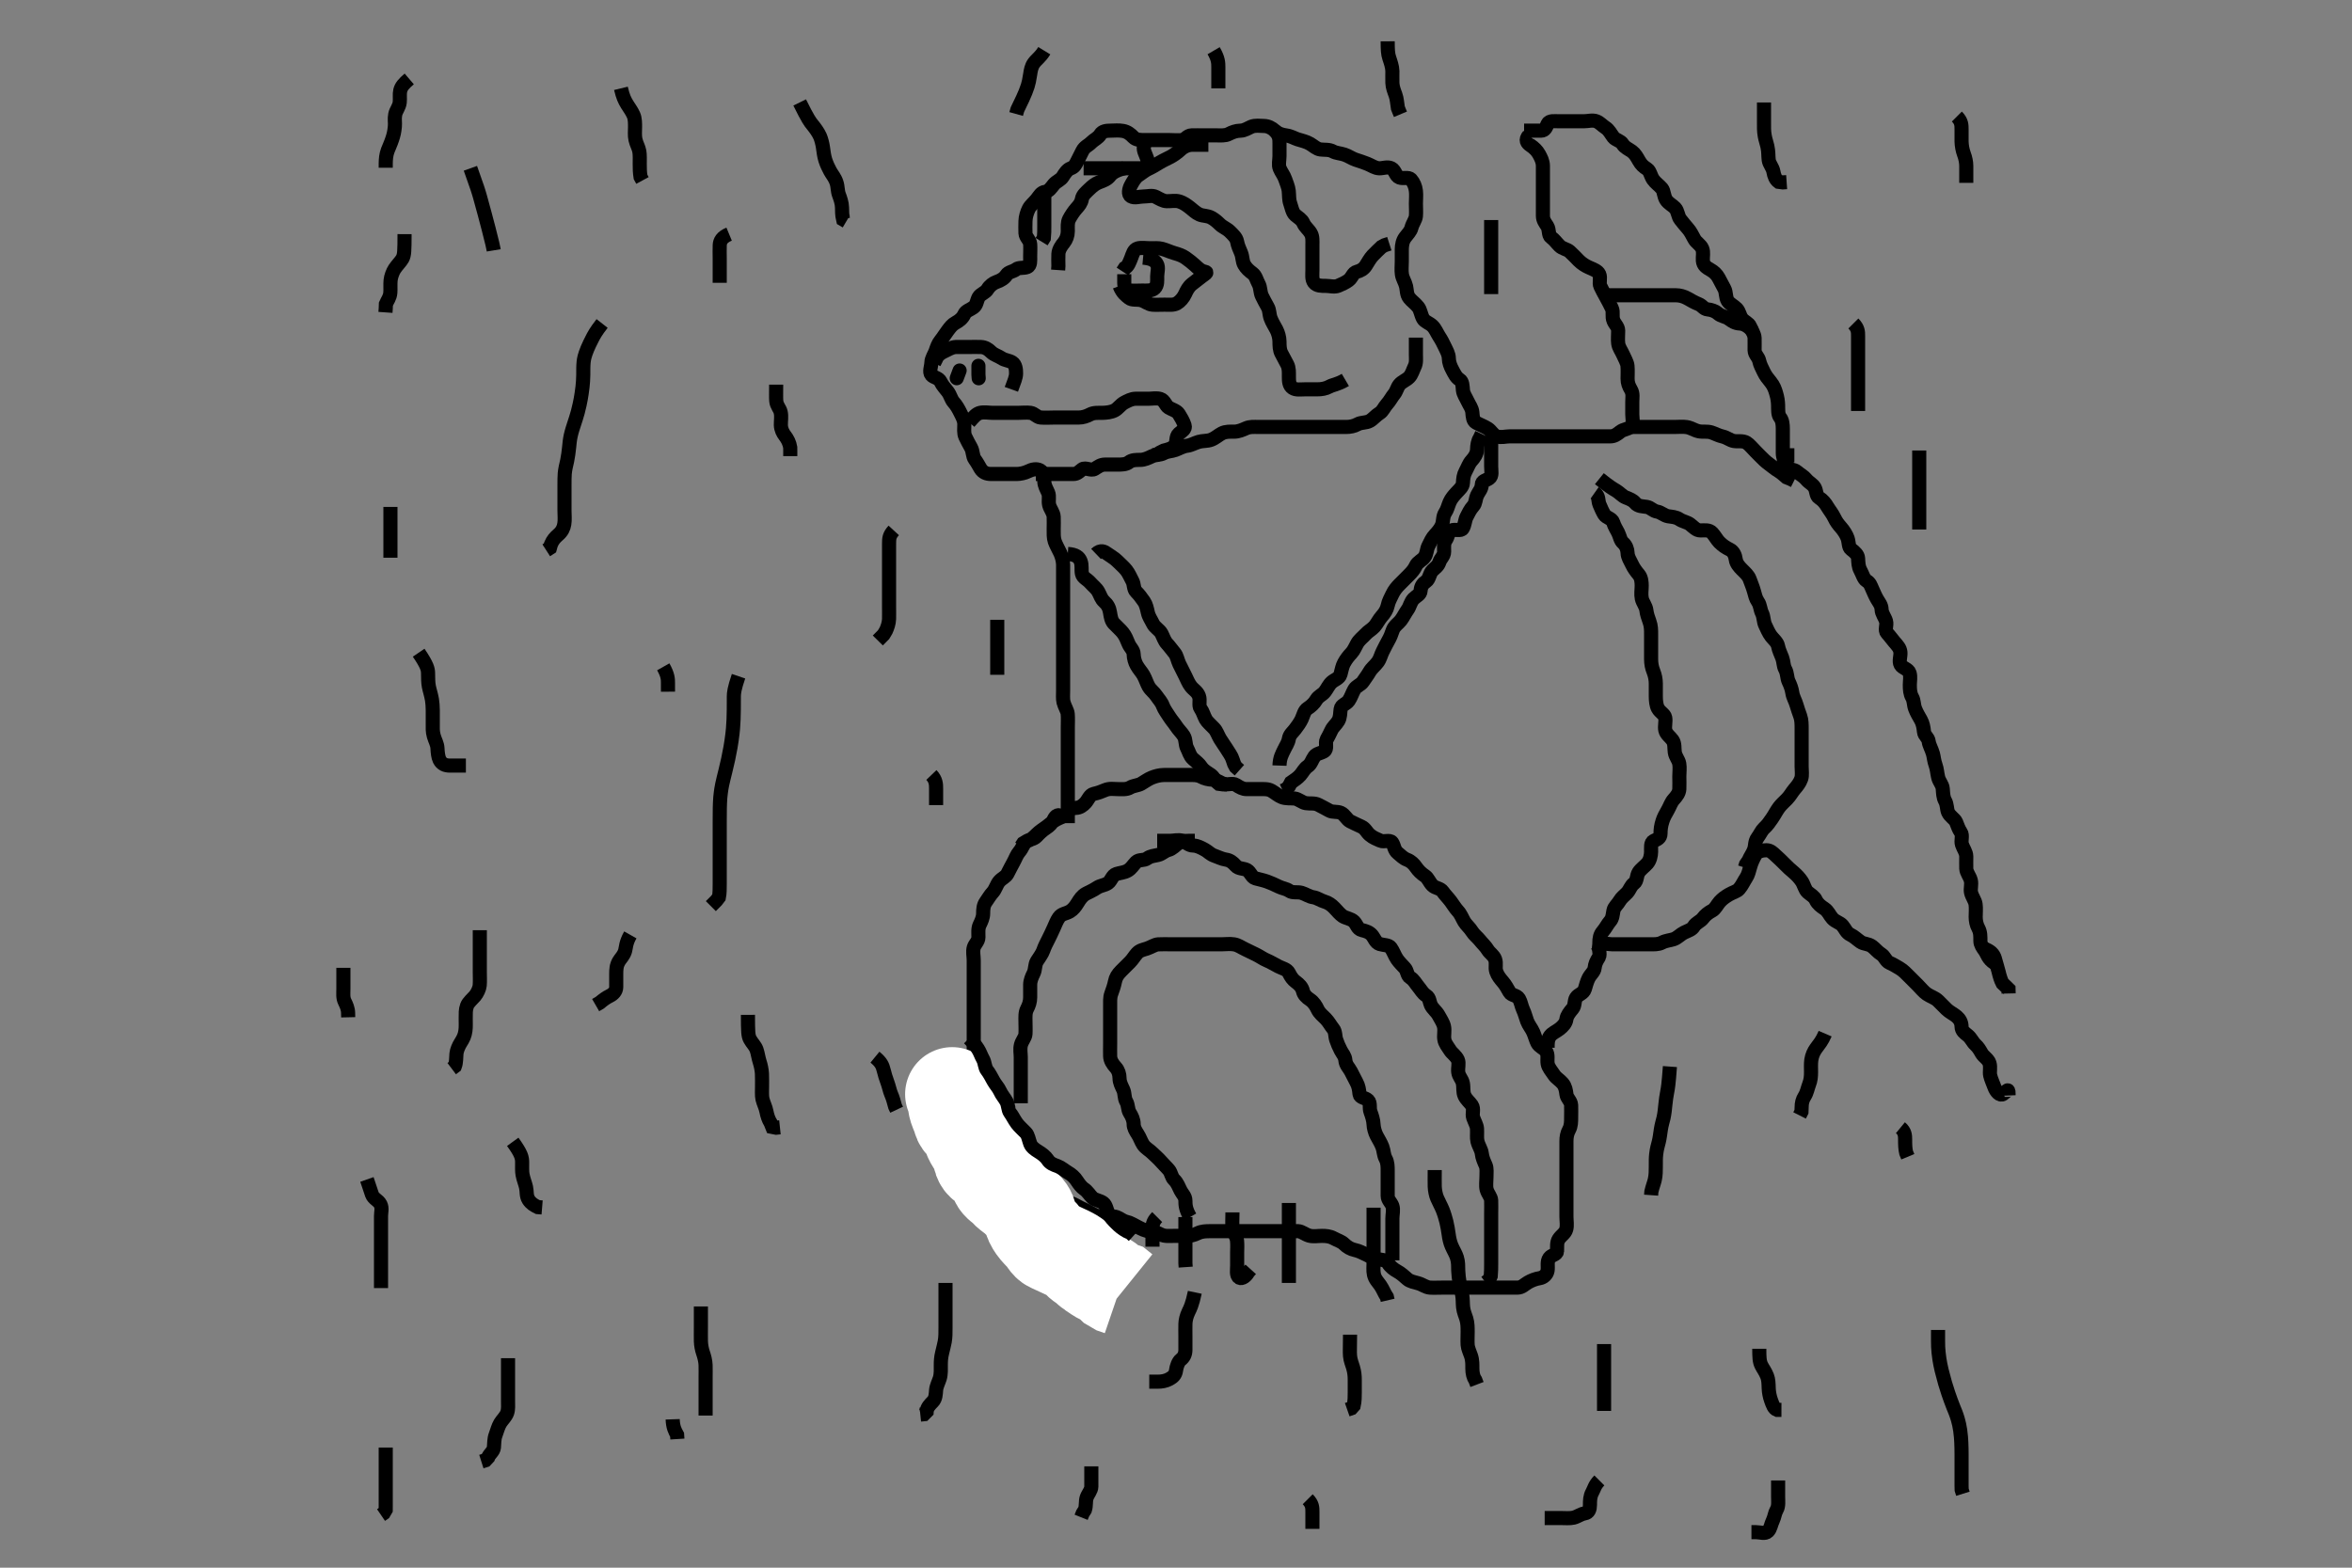 <svg width="500" height="333.333" xmlns="http://www.w3.org/2000/svg" xmlns:svg="http://www.w3.org/2000/svg" xmlns:xlink="http://www.w3.org/1999/xlink">
 <rect width="100%" height="100%" fill="#808080" stroke="none"/>
 <!-- Created with SVG-edit - http://svg-edit.googlecode.com/ -->
 <g display="inline" class="layer">
  <title>Layer 1</title>
  <path t="0,269,269,293,294,317,421,421,509,605,653,709,765,813,813,901,941,997,1045,1156,1169,1205,1221,1285,1328,1366,1373,1374,1421,1469,1525,1629,1693,1693,1717,1781,1781,1821,1869,1869,1901,1933,2013,2061,2080,2149,2149,2181,2196,2253,2293,2293,2317,2317,2341,2365,2406,2445,2485,2485,2501,2525,2525,2546,2589,2629,2629,2661,2662,2701,2717,2717,2733,2837,2837,2933,2933,2973,3061,3061,3109,3197,3333,3333,3349,3389,3412,3429,3453,3469,3565,3589,3611,3637,3669,3669,3701,3741,3765,3797,3893,3949,4053,4093,4093,4133,4149,4173,4194,4237,4261,4293,4317,4318,4397,4421,4461,4461,4485,4501,4549,4589,4630,4670,4717,4717,4741,4806,4853,4853,4874,4895,4909,4941,4965,4997,4997,5013,5037,5059,5077,5102,5102,5167,5229,5229,5261,5261,5317,5381,5381,5397,5397,5461,5485,5485,5581,5645,5685,5685,5709,5709,5805,5877,5909,5941,5989,6009,6009,6014,6053,6054,6109,6166,6166,6254,6301,6301,6357,6389,6469,6549,6589,6613,6645,6646,6701,6733,6765,6789,6821,6821,6853,6925,6949,6950,6981,7037,7069,7109,7110,7124,7124,7149,7173,7190,7277,7277,7293,7309,7333,7373,7373,7413,7413,7429,7477,7477,7478,7509,7541,7558,7629,7629,7653,7701,7723,7740,7781,7782,7805,7813,7901,7909,7909,7957,7973,7997,8013,8029,8061,8077,8077,8101,8120,8181,8213,8269,8301,8325,8349,8429,8477,8477,8488,8489,8533,8541,8685,8829,8829,8949,9013,9045,9101,9101,9121,9149,9168,9189,9221,9245,9245,9261,9325,9381,9429,9445,9469,9493,9533,9569,9605,9620,9661,9733,9765,9773,9773,9837,9853,9917,9989,10053,10181,10181,10205,10293,10303,10325,10325,10336,10469,10597,10725,10725,10781,10805,10829,10853,10869,10871,10909,10933,10981,11021,11053,11085,11109,11110,11157,11157,11197,11245,11269,11319,11335,11357,11381,11429,11429,11461,11501,11525,11541,11581,11637,11709,11709,11717,11765,11837,11837,11941,12069,12133,12213,12245,12317,12334,12389,12445,12533,12533,12621,12693,12733,12733,12765,12789,12837,12837,12885,12917,13037,13077,13125,13125,13277,13325,13397,13405,13445,13493,13565,13669,13765,13765,13869,13869,13957,14021,14022,14093,14133,14133,14229,14229,14309,14413,14469,14469,14485,14509,14531,14533,14557,14557,14565,14584,14611,14630,14638,14653,14654,14669,14709,14733,14805,14805,14837,14837,14838,14909,14957,15055,15789,15829,15893,15925,15957,15979,16045,16077,16109,16165,16181,16181,16197,16237,16262,16325,16345,16362,16397,16413,16413,16429,16477,16501,16533,16589,16613,16653,16675,16675,16685,16685,16749,16781,16781,16805,16805,16829,16829,16861,16877,16901,16925,16925,16957,16957,16981,16981,16992,17037,17101,17149,17229,17429,17429,17493,17493,17549,17605,17605,17805" d="M325,28.783C324.167,29.783 324.625,30.414 325.321,30.883C326.116,31.419 326.751,32.022 327.167,32.783C327.574,33.529 327.99,34.283 328,35.263C328.009,36.14 328,36.983 328,37.883C328,38.783 328,39.583 328,40.483C328,41.383 328,42.283 328,43.183C328,44.083 328,44.983 328,45.883C328,46.809 328.483,47.391 328.915,48.069C329.408,48.843 329.118,49.997 329.704,50.426C330.464,50.981 330.88,51.623 331.521,52.263C332.164,52.904 333.126,52.974 333.7,53.488C334.435,54.146 335.099,54.884 335.6,55.383C336.299,56.08 337.037,56.52 337.8,56.867C338.654,57.256 339.649,57.571 339.979,58.304C340.341,59.106 339.868,60.133 340.221,60.883C340.586,61.659 340.991,62.401 341.425,63.183C341.881,64.004 342.309,64.834 342.647,65.54C343.055,66.391 342.59,67.217 343.021,68.242C343.328,68.972 343.998,69.488 344,70.304C344.003,71.267 343.892,72.138 344.004,73.026C344.116,73.903 344.681,74.598 345.025,75.383C345.389,76.211 345.921,77.1 345.979,77.783C346.062,78.759 345.998,79.582 346,80.54C346.002,81.432 346.254,82.085 346.716,82.866C347.205,83.692 347,84.54 347,85.436C347,86.299 347,87.283 347,88.105C347,88.958 347.335,90.116 346.716,90.698C346.047,91.327 345.172,91.226 344.436,91.809C343.758,92.345 343.199,92.783 342.3,92.783C341.4,92.784 340.436,92.783 339.564,92.783C338.7,92.783 337.8,92.783 336.9,92.783C336,92.783 335.2,92.783 334.3,92.783C333.4,92.783 332.5,92.783 331.6,92.783C330.7,92.783 329.704,92.783 328.833,92.783C328,92.783 327.2,92.783 326.3,92.783C325.4,92.783 324.5,92.783 323.6,92.783C322.7,92.783 321.8,92.783 320.9,92.783C320,92.783 319.15,93.102 318.167,92.783C317.459,92.554 316.982,91.576 316.3,91.141C315.476,90.614 314.618,90.328 313.801,89.867C313.1,89.472 313.082,88.58 313,87.683C312.916,86.772 312.399,86.196 312.025,85.383C311.618,84.496 311.085,83.796 311.001,82.983C310.909,82.088 310.947,81.134 310.296,80.731C309.526,80.254 309.169,79.431 308.716,78.583C308.367,77.931 308.013,77.083 308,76.183C307.987,75.283 307.524,74.552 307.121,73.683C306.815,73.021 306.441,72.289 305.9,71.462C305.469,70.803 305.117,69.841 304.436,69.23C303.804,68.662 302.845,68.373 302.521,67.763C302.034,66.846 301.988,65.934 301.479,65.283C300.878,64.515 300.139,64.038 299.611,63.383C299.01,62.638 299.093,61.667 298.915,60.898C298.689,59.924 298.165,59.293 298.021,58.325C297.888,57.436 298,56.483 298,55.583C298,54.683 297.983,53.783 298,52.983C298.018,52.147 298.16,51.222 298.704,50.493C299.273,49.732 299.857,49.201 300.053,48.431C300.284,47.52 300.938,46.691 300.999,45.983C301.076,45.087 301,44.183 301,43.283C301,42.383 301.107,41.477 300.999,40.583C300.887,39.664 300.551,38.818 299.947,38.141C299.455,37.587 298.348,38.047 297.5,37.742C296.677,37.445 296.603,36.173 295.779,35.783C294.924,35.379 294,35.809 293.2,35.783C292.299,35.755 291.551,35.176 290.695,34.836C289.869,34.507 289.02,34.228 288.167,33.95C287.425,33.709 286.69,33.166 285.801,32.869C284.958,32.586 284.033,32.563 283.4,32.209C282.539,31.727 281.592,31.9 280.7,31.779C279.878,31.667 279.272,31.034 278.516,30.585C277.681,30.089 276.735,29.9 275.833,29.617C275.158,29.405 274.507,28.951 273.411,28.794C272.509,28.665 271.696,28.43 271,27.783C270.397,27.223 269.601,26.801 268.7,26.783C267.8,26.765 266.847,26.602 266,26.95C265.329,27.226 264.601,27.765 263.704,27.783C262.715,27.804 261.963,28.109 261.2,28.499C260.447,28.884 259.5,28.783 258.6,28.783C257.7,28.783 256.8,28.783 255.9,28.783C255,28.783 254.2,28.756 253.3,28.783C252.356,28.812 252.015,29.699 251.296,29.783C250.406,29.887 249.5,29.783 248.6,29.783C247.7,29.783 246.799,29.783 245.833,29.783C245.175,29.783 244.167,29.783 243.304,29.783C242.4,29.783 241.515,29.768 240.939,29.173C240.283,28.495 239.68,28.02 238.757,27.84C237.816,27.657 236.9,27.783 236,27.783C235.2,27.783 234.33,27.894 233.916,28.585C233.439,29.379 232.559,29.704 231.979,30.304C231.373,30.932 230.572,31.175 230.114,32.079C229.693,32.911 229.392,33.523 229.036,34.219C228.601,35.069 228.425,35.491 227.611,35.794C226.877,36.067 226.369,36.846 225.916,37.585C225.494,38.272 224.553,38.57 224.025,39.219C223.432,39.949 223.008,40.661 222.2,40.782C221.291,40.919 220.991,41.64 220.389,42.383C219.775,43.142 219.058,43.687 218.716,44.353C218.322,45.12 218.018,46.136 218,47.005C217.982,47.883 217.963,48.784 218,49.583C218.043,50.501 218.939,50.999 219,51.883C219.062,52.781 219,53.583 219,54.483C219,55.383 219.118,56.496 218.389,56.773C217.558,57.088 216.616,56.801 216,57.283C215.358,57.786 214.388,57.794 213.947,58.488C213.527,59.15 212.779,59.633 211.833,59.95C211.168,60.173 210.349,60.792 209.952,61.483C209.497,62.273 208.428,62.49 208.036,63.219C207.629,63.977 207.651,64.851 206.939,65.358C206.213,65.874 205.321,66.111 205.021,66.783C204.627,67.666 203.907,68.221 203.167,68.617C202.422,69.015 202.038,69.549 201.479,70.283C200.889,71.059 200.52,71.722 199.947,72.426C199.445,73.044 199.168,73.82 198.915,74.583C198.658,75.355 198.018,76.183 198,77.083C197.982,77.983 197.462,79.081 198.005,79.726C198.526,80.346 199.543,80.271 199.975,81.183C200.342,81.959 200.89,82.507 201.479,83.283C202.04,84.022 202.193,84.907 202.704,85.483C203.355,86.216 203.8,87.029 204.167,87.783C204.538,88.547 204.99,89.283 205,90.173C205.011,91.14 204.836,92.041 205.221,92.883C205.527,93.553 205.992,94.401 206.425,95.183C206.88,96.003 206.742,97.009 207.221,97.662C207.732,98.358 208.042,98.977 208.436,99.634C208.946,100.485 209.757,100.779 210.653,100.783C211.516,100.788 212.5,100.783 213.321,100.783C214.175,100.783 215.116,100.792 216.167,100.783C216.825,100.778 217.824,100.599 218.589,100.209C219.391,99.8 220.377,99.6 221.1,100.005C221.837,100.418 221.988,101.426 222,102.304C222.013,103.283 222.5,104.002 222.833,104.783C223.154,105.535 222.816,106.51 223.036,107.383C223.253,108.246 223.957,108.98 224,109.883C224.043,110.782 224,111.583 224,112.483C224,113.383 223.958,114.323 224.221,115.105C224.464,115.826 225.015,116.776 225.389,117.573C225.728,118.292 225.99,119.262 226,120.083C226.011,120.983 226,121.883 226,122.783C226,123.699 226,124.488 226,125.383C226,126.283 226,127.183 226,128.083C226,128.983 226,129.883 226,130.783C226,131.583 226,132.483 226,133.383C226,134.347 226,135.219 226,136.083C226,136.983 226,137.883 226,138.783C226,139.583 226,140.483 226,141.383C226,142.283 226,143.183 226,144.083C226,144.983 226,145.883 226,146.783C226,147.541 225.919,148.625 226.085,149.299C226.307,150.196 226.921,151.1 226.979,151.783C227.062,152.759 227,153.667 227,154.609C227,155.299 227,156.373 227,157.283C227,158.088 227,159.105 227,159.783C227,160.762 227,161.667 227,162.609C227,163.299 227,164.373 227,165.283C227,166.183 227,167.079 227,167.95C227,168.883 227,169.669 227,170.609C227,171.299 227,172.283 227,173.267L227,174.131L227,175.031" id="svg_1" stroke-width="3" stroke="#000" fill="none"/>
  <path t="18880,19150,19150,19202,19245,19245,19262,19262,19278,19290,19317,19430,19493,19525,19525,19549,19572,19572,19597,19606,19613,19637,19638,19661,19702,19758,19778,19817,19817,19839,19862,19877,19877,19909,19918,19949,19949,19957,19973,19989,20005,20021,20053,20069,20086,20117,20157,20181,20181,20213,20214,20245,20245,20277,20325,20389,20429,20429,20461,20461,20493,20493,20525,20541,20541,20573,20597,20629,20630,20653,20654,20677,20701,20701,20709,20717,20741,20741,20765,20805,20821,20837,20837,20869,20885,20885,20909,20925,20949,20973,20973,20985,21013,21060,21093,21133,21133,21181,21181,21205,21220,21237,21277,21309,21309,21333,21357,21381,21413,21413,21421,21437,21493,21549,21549,21557,21621,21637,21653,21685,21685,21725,21749,21773,21789,21789,21813,21853,21869,21877,21901,21917,21933,21989,22005,22020,22020,22045,22077,22093,22157,22157,22189,22205,22237,22262,22269,22317,22325,22325,22357,22373,22373,22413,22453,22469,22486,22486,22502,22517,22548,22549,22573,22597,22597,22621,22621,22633,22649,22669,22682,22693,22709,22741,22749,22749,22766,22789,22805,22821,22821,22832,22832,22849,22865,22901,22901,22941,22965,22965,22973,22973,23022,23038,23038,23077,23085,23085,23102,23118,23189,23189,23213,23213,23237,23237,23253,23253,23269,23285,23301,23301,23317,23333,23397,23417,23453,23469,23485,23517,23517,23533,23533,23549,23589,23605,23653,23669,23717,23717,23725,23781,23801,23861,23885,23917,23957,23997,24133,24133,24309,24413,24485,24565,24589,24629,24701,24725,24733,24797,24837,24837,24861,24917,24965,24997,25021,25021,25036,25053,25077,25101,25149,25165,25173,25205,25205,25213,25230,25253,25263,25301,25317,25341,25363,25363,25389,25429,25449,25463,25479,25501,25501,25525,25605,25629,25629,25669,25669,25685,25733,25733,25773,25773,25805,25821,25837,25877,25909,25933,25949,25949,25965,25965,25979,26005,26037,26037,26045,26077,26077,26101,26101,26117,26157,26165,26181,26197,26221,26237,26301,26317,26357,26357,26382,26382,26421,26421,26448,26465,26485,26485,26525,26549,26573,26597,26597,26613,26637,26685,26685,26701,26701,26717,26741,26765,26781,26781,26805,26829,26853,26853,26885,26885,26901,26917,26941,26965,26981,26981,26997,27029,27044,27054,27069,27093,27125,27149,27151,27165,27197,27197,27211,27253,27262,27285,27285,27325,27344,27365,27397,27421,27453,27485,27486,27501,27517,27541,27565,27581,27581,27613,27637,27678,27678,27710,27710,27717,27733,27749,27773,27794,27813,27814,27827,27861,27893,27917,27917,27941,27965,28005,28013,28086,28086,28158,28166,28214,28269,28325,28325,28326,28365,28365,28389,28429,28429,28453,28477,28501,28502,28557,28558,28606,28646,28663,28664,28709,28730,28730,28749,28765,28781,28797,28837,28863,28885,28893,28909,28933,28965,28966,28989,29013,29025,29029,29042,29045,29069,29069,29096,29112,29198,29212,29229" d="M226,173.783C225,172.95 224.422,173.387 224,174.283C223.626,175.078 223.116,175.588 222.352,176.083C221.572,176.588 220.898,177.251 220.353,177.836C219.713,178.522 218.82,178.407 218.167,178.95C217.477,179.524 217.346,180.344 216.704,181.083C216.126,181.75 215.881,182.563 215.425,183.383C214.991,184.165 214.606,184.918 214.167,185.783C213.824,186.459 213.049,186.699 212.436,187.394C211.847,188.061 211.65,189.09 211,189.783C210.526,190.288 210.058,191.082 209.575,191.769C209.062,192.497 209.003,193.301 209,194.262C208.997,195.083 208.614,195.922 208.284,196.583C207.863,197.427 208.005,198.383 208,199.283C207.995,200.173 207.225,200.72 207.005,201.488C206.757,202.349 207,203.283 207,204.183C207,205.088 207,205.95 207,206.783C207,207.762 207,208.536 207,209.436C207,210.299 207,211.262 207,212.183C207,213.088 207,213.95 207,214.783C207,215.762 207,216.536 207,217.436C207,218.299 207,219.283 207,220.105C207,220.958 207,221.898 207,222.883C207,223.783 207,224.541 207,225.436C207,226.299 207,227.283 207,228.105C207,228.958 207,229.898 207,230.883C207,231.783 206.804,232.618 207.057,233.483C207.314,234.361 207.957,234.98 208,235.883C208.037,236.668 208,237.609 208,238.617C208,239.373 207.954,240.317 208.425,241.183C208.824,241.916 209.212,242.755 209.575,243.383C210.063,244.229 210.705,244.742 211.021,245.304C211.437,246.044 212.041,246.747 212.6,247.419C213.142,248.072 213.373,248.885 214.199,249.614C214.835,250.176 215.368,250.633 216.3,250.788C217.118,250.924 217.772,251.423 218.389,252.183C218.992,252.926 219.347,253.569 220.1,254.005C220.886,254.461 221.297,255.38 222.199,255.698C223.038,255.994 224,255.783 224.8,255.783C225.7,255.783 226.619,255.618 227.5,255.804C228.347,255.983 229.133,256.571 229.8,256.867C230.658,257.248 231.443,257.668 232.3,258.136C233.045,258.543 233.8,258.783 234.7,258.783C235.6,258.784 236.552,258.494 237.389,258.794C238.126,259.058 238.633,259.602 239.5,259.804C240.461,260.028 241.151,260.536 242,260.95C242.652,261.268 243.5,261.771 244.4,261.783C245.3,261.796 246.031,262.12 246.8,262.499C247.645,262.916 248.6,262.783 249.5,262.783C250.4,262.783 251.296,262.783 252.167,262.783C253.1,262.783 253.766,262.635 254.636,262.209C255.457,261.807 256.347,261.786 257.243,261.783C258.2,261.781 259.1,261.783 260,261.783C260.8,261.783 261.7,261.783 262.564,261.783C263.443,261.783 264.185,261.783 265.247,261.783C266.167,261.783 267,261.783 267.978,261.783C268.799,261.783 269.7,261.783 270.6,261.783C271.5,261.783 272.4,261.783 273.296,261.783C274.11,261.783 275.022,261.745 275.978,261.784C276.697,261.812 277.422,262.47 278.3,262.726C279.167,262.98 280.167,262.783 281,262.783C281.833,262.783 282.697,262.839 283.5,263.283C284.297,263.724 285.163,263.954 285.704,264.488C286.405,265.178 287.169,265.606 288,265.783C288.981,265.992 289.584,266.369 290.5,266.783C291.3,267.146 291.864,267.605 292.825,267.747C293.823,267.895 294.626,267.848 295.084,268.585C295.562,269.355 296.344,269.931 297.021,270.304C297.847,270.76 298.447,271.318 299.201,271.982C299.736,272.452 300.674,272.634 301.516,272.867C302.397,273.111 303.094,273.722 304,273.783C304.798,273.837 305.7,273.783 306.643,273.783C307.521,273.783 308.4,273.783 309.3,273.783C310.2,273.783 311.1,273.783 312,273.783C312.885,273.783 313.825,273.783 314.516,273.783C315.589,273.783 316.4,273.783 317.389,273.783C318.285,273.783 319.1,273.783 320,273.783C320.8,273.783 321.7,273.8 322.6,273.783C323.564,273.765 324.055,273.139 324.801,272.699C325.502,272.286 326.41,271.918 327.3,271.779C328.119,271.651 328.845,271.015 328.989,270.183C329.143,269.296 328.798,268.268 329.357,267.488C329.845,266.806 330.957,266.786 331,266.079C331.054,265.185 330.889,264.214 331.357,263.483C331.87,262.683 332.741,262.25 332.964,261.383C333.188,260.511 333,259.583 333,258.683C333,257.783 333,256.983 333,255.95C333,255.173 333,254.283 333,253.383C333,252.483 333,251.583 333,250.683C333,249.783 333,248.983 333,248.083C333,247.183 333,246.283 333,245.304C333,244.426 333,243.583 333,242.683C333,241.783 333.124,241.006 333.575,240.183C334.002,239.403 334,238.483 334,237.583C334,236.683 334.037,235.782 334,234.983C333.957,234.066 333.108,233.564 333,232.683C332.903,231.899 332.779,231.04 332.199,230.353C331.617,229.664 330.799,229.215 330.4,228.598C329.8,227.67 329.155,227.018 329.011,226.183C328.857,225.296 329.202,224.268 328.643,223.488C328.155,222.806 327.244,222.581 326.833,221.783C326.487,221.112 326.279,220.242 325.947,219.493C325.558,218.612 324.981,218.01 324.647,217.131C324.379,216.425 324.164,215.497 323.779,214.683C323.444,213.975 323.323,213.035 322.916,212.353C322.448,211.567 321.312,211.684 320.916,210.982C320.455,210.166 320.025,209.394 319.5,208.783C318.975,208.173 318.379,207.474 318.085,206.582C317.782,205.662 318.176,204.911 317.833,203.95C317.539,203.124 316.697,202.659 316.285,201.983C315.772,201.141 315.157,200.648 314.6,199.933C314.166,199.376 313.349,198.74 312.947,198.079C312.469,197.29 311.689,196.664 311.285,195.983C310.795,195.156 310.561,194.386 309.9,193.683C309.398,193.149 308.863,192.258 308.4,191.645C307.783,190.828 307.237,190.326 306.715,189.585C306.165,188.803 305.165,188.904 304.521,188.262C303.875,187.619 303.568,186.668 302.979,186.283C302.18,185.762 301.531,185.132 301.025,184.394C300.57,183.729 299.975,183.127 299.149,182.809C298.272,182.471 297.857,181.952 297.149,181.383C296.36,180.749 296.404,179.81 295.943,179.136C295.478,178.457 294.218,179.117 293.436,178.747C292.695,178.397 291.945,178.172 291.169,177.498C290.487,176.906 290.284,176.167 289.4,175.758C288.588,175.382 287.841,175.047 287,174.617C286.336,174.276 285.89,173.219 285.053,172.84C284.273,172.488 283.287,172.749 282.6,172.358C281.784,171.894 280.949,171.482 280.3,171.136C279.451,170.683 278.487,170.925 277.6,170.773C276.767,170.629 276.013,169.868 275.2,169.785C274.29,169.691 273.433,169.84 272.516,169.498C271.801,169.231 271.084,168.589 270.305,168.141C269.549,167.706 268.6,167.783 267.7,167.783C266.8,167.783 265.9,167.783 265,167.783C264.2,167.783 263.571,167.413 262.779,166.905C262.032,166.426 260.964,166.951 260.2,166.698C259.428,166.442 258.701,165.812 257.8,165.783C256.9,165.755 256.046,165.541 255.3,165.136C254.539,164.723 253.6,164.783 252.704,164.783C251.778,164.783 250.833,164.783 250.164,164.783C249.399,164.783 248.211,164.776 247.485,164.783C246.5,164.794 245.684,165.018 244.825,165.358C244.026,165.674 243.314,166.24 242.557,166.662C241.933,167.01 240.912,167.055 240.296,167.431C239.477,167.929 238.479,167.783 237.516,167.783C236.825,167.783 235.822,167.594 234.9,168.005C234.228,168.304 233.379,168.61 232.5,168.804C231.657,168.991 231.345,170.027 230.779,170.662C230.243,171.262 229.565,171.765 228.7,171.783C227.802,171.803 227.214,172.225 226.715,172.982C226.313,173.591 225.299,173.835 224.5,174.283C223.704,174.73 223.124,175.322 222.479,175.783C221.782,176.282 221,176.783 220.4,177.383C219.801,177.982 219.121,178.662 218.296,178.84L217.521,179.304L217.083,179.983" id="svg_2" stroke-width="3" stroke="#000" fill="none"/>
  <path t="31983,32061,32062,32086,32094,32106,32110,32110,32125,32141,32153,32153,32173,32186,32189,32213,32262,32445,32445,32461,32477,32493,32494,32509,32509,32519,32525,32525,32549,32549,32569,32573,32589,32602,32605,32619,32619,32621,32637,32637,32645,32645,32661,32669,32669,32677,32686,32686,32702,32702,32709,32709,32719,32719,32725,32736,32741,32752,32752,32757,32757,32770,32773,32785,32789,32803,32803,32819,32821,32829,32830,32838,32861,32893,32925,32925,32965,32965,32973,32990,32990,33006,33029,33189,33190" d="M208,244.783C208,243.783 207.876,243.006 207.425,242.183C206.998,241.403 207.183,240.407 206.779,239.684C206.366,238.946 205.215,238.719 205.036,237.922C204.823,236.973 204.769,236.307 204.284,235.614C203.78,234.895 203.627,233.916 203.025,233.358C202.403,232.781 202.257,232.328 202.575,232.943C203.05,233.863 202.859,234.681 203.167,235.617C203.445,236.463 203.877,237.275 204.025,237.958C204.232,238.91 205.189,239.322 205.715,239.867C206.381,240.558 206.094,241.578 206.5,242.283C206.957,243.078 207.477,243.853 207.878,244.662C208.227,245.364 208.168,246.338 208.704,247.073C209.203,247.756 210.256,248.018 210.7,248.545C211.39,249.365 211.56,250.164 211.952,251.026C212.36,251.926 213.121,252.156 213.757,252.883C214.355,253.565 214.924,253.903 215.653,254.493C216.388,255.088 216.98,255.76 217.589,256.373C218.298,257.086 218.82,257.647 218.964,258.598C219.105,259.531 219.477,260.2 220,260.95C220.435,261.575 221.145,262.266 221.715,262.866C222.271,263.452 222.589,264.392 223.4,264.758C224.182,265.111 225.034,265.526 225.8,265.867C226.544,266.199 227.373,266.579 228.2,267.069C228.881,267.472 229.412,268.365 230.167,268.783C230.869,269.172 231.432,269.899 232.021,270.283C232.82,270.805 233.57,271.388 234.4,271.758C235.184,272.108 235.8,272.585 236.5,273.263L237.3,273.731L238.1,274.005L238.7,274.488" id="svg_3" stroke-width="20" stroke="#fff" fill="none"/>
  <path t="38527,38933,39102,39173,39293,39301,39357,39421,39517,39517,39517,39565,39653,39653,39725,39725,39733,39789,39829,39885,39933,39933,39989,39989,40013,40014,40069,40125,40125,40165,40189,40221,40240,40309,40373,40405,40405,40477,40525,40605,40605,40645,40645,40677,40677,40733,40781,40813,40901,40981,41061,41117,41149,41149,41181,41198,41254,41254,41342,41342,41390,41390,41390,41462,41526,41670" d="M206,220.783C207,221.783 207.449,222.329 207.915,223.067C208.388,223.817 208.545,224.454 208.943,225.141C209.419,225.962 209.321,226.96 209.851,227.609C210.284,228.139 210.78,229.077 211.221,229.883C211.613,230.599 212.244,231.245 212.564,231.958C212.975,232.872 213.567,233.461 213.964,234.219C214.365,234.986 214.302,235.972 214.704,236.541C215.326,237.418 215.65,238.166 216.2,238.898C216.66,239.511 217.413,240.171 218.1,240.883C218.573,241.375 218.701,242.338 219.011,243.173C219.283,243.906 220.048,244.439 220.704,244.836C221.494,245.314 222.285,245.919 222.715,246.583C223.22,247.365 223.9,247.618 224.833,247.95C225.545,248.203 226.323,248.881 227,249.283C227.835,249.78 228.434,250.299 228.947,251.079C229.404,251.773 229.913,252.453 230.436,252.794C231.212,253.301 231.602,254.079 232.221,254.662C232.826,255.231 233.826,255.221 234.564,255.809C235.169,256.291 235.244,257.288 235.611,257.958C236.144,258.933 236.628,259.417 237.321,260.104C237.992,260.77 238.516,261.214 239.479,261.763L240.296,262.136L240.975,262.747" id="svg_4" stroke-width="3" stroke="#000" fill="none"/>
  <path t="44511,44685,44704,44741,44757,44757,44773,44797,44829,44850,44850,44869,44885,44925,44925,44934,44981,45045,45062,45062,45101,45101,45125,45157,45189,45189,45204,45261,45453,45469,45637,45701,45701,45718,45735,45751,45757,45772,45796,45815,45832,45832,45901,45981,46013,46045,46102,46126,46126,46188,46221,46221,46233,46233,46253,46268,46300,46325,46365,46389,46404,46404,46428,46452,46468,46492,46516,46548,46669,46669,46717,46717,46789,46789,46805,46805,46877,46949,47085,47085,47117,47133,47157,47181,47200,47200,47216,47237,47250,47266,47266,47284,47300,47316,47332,47356,47372,47380,47381,47397,47428,47446,47446,47452,47452,47492,47515,47515,47532,47532,47533,47541,47556,47557,47588,47598,47598,47616,47616,47633,47653,47653,47669,47683,47683,47696,47700,47716,47741,47757,47788,47820,47821,47829,47846,47846,47876,47884,47908,47909,47932,47933,47948,47957,47973,47980,47996,48012,48020,48036,48060,48068,48079,48100,48116,48132,48173,48173,48229,48248,48269,48293,48293,48421,48421,48485,48837,48877,48973,51813,51861,51861,51861" d="M329,222.783C329,221.982 328.964,221.021 329.521,220.283C330.023,219.618 330.824,219.346 331.564,218.758C332.241,218.22 332.886,217.563 333,216.683C333.091,215.984 333.654,215.223 334.296,214.483C334.874,213.817 334.614,212.86 335.057,212.141C335.511,211.404 336.613,211.293 336.916,210.299C337.12,209.63 337.348,208.705 337.716,207.985C338.165,207.106 338.916,206.629 339,205.783C339.079,204.987 339.371,204.354 339.879,203.562C340.357,202.815 339.566,201.551 340.167,200.95C340.768,200.349 341.8,200.783 342.7,200.783C343.6,200.783 344.5,200.783 345.4,200.783C346.3,200.783 347.2,200.783 348.1,200.783C349,200.783 349.8,200.783 350.715,200.783C351.611,200.783 352.535,200.836 353.3,200.431C354.146,199.982 355.038,199.955 355.8,199.698C356.598,199.429 357.299,198.641 358,198.304C358.952,197.846 359.668,197.674 360.084,196.982C360.561,196.187 361.513,195.921 362,195.262C362.507,194.577 363.166,194.06 364,193.617C364.634,193.28 365.05,192.352 365.575,191.758C366.143,191.115 366.783,190.67 367.564,190.209C368.34,189.749 369.255,189.548 369.7,189.022C370.393,188.201 370.687,187.428 371.199,186.667C371.632,186.023 371.851,185.11 372.084,184.267C372.328,183.386 372.743,182.505 373.221,181.684C373.587,181.055 374.6,180.783 375.5,180.783C376.389,180.783 376.928,181.39 377.568,181.983C378.085,182.463 378.837,183.124 379.425,183.758C379.975,184.35 380.626,184.908 381.295,185.483C382.009,186.099 382.577,186.725 383.025,187.394C383.517,188.129 383.683,189.163 384.285,189.699C384.935,190.278 385.67,190.604 386.025,191.383C386.4,192.206 387.179,192.764 387.815,193.183C388.684,193.757 388.912,194.585 389.542,195.283C390.2,196.014 391.112,196.139 391.667,196.783C392.255,197.467 392.488,198.326 393.4,198.758C394.176,199.125 394.709,199.697 395.521,200.262C396.255,200.774 397.113,200.604 397.978,201.226C398.587,201.663 399.155,202.436 400,202.95C400.613,203.323 400.939,204.413 401.705,204.731C402.388,205.014 403.104,205.46 403.801,205.867C404.628,206.349 405.296,207.079 405.916,207.699C406.521,208.304 407.2,208.983 407.7,209.483C408.4,210.183 408.922,210.88 409.6,211.347C410.424,211.914 411.314,212.126 412,212.783C412.511,213.273 413.197,213.986 413.8,214.583C414.397,215.175 415.282,215.58 415.947,216.136C416.6,216.682 416.989,217.394 417,218.283C417.011,219.173 417.626,219.612 418.296,220.141C419.036,220.726 419.309,221.55 419.947,222.136C420.519,222.661 420.847,223.211 421.285,223.983C421.676,224.672 422.675,225.198 422.943,226.083C423.204,226.946 422.912,227.898 423.085,228.669C423.264,229.461 423.677,230.312 423.975,231.147C424.313,232.096 425.143,233.084 425.833,232.617C426.577,232.113 426.833,231.45 426.964,232.095L426.999,232.933" id="svg_5" stroke-width="3" stroke="#000" fill="none"/>
  <path t="55222,55621,55638,55638,55661,55845,55877,55909,55925,55941,55981,56004,56004,56020,56053,56077,56125,56125,56189,56213,56237,56254,56301,56320,56365,56387,56387,56413,56453,56493,56605,56621,56661,56709,56757,56773,56813,56813,56853,56877,56877,56901,56949,56957,56997,57029,57101,57101,57118,57135,57189,57189,57213,57213,57213,57261,57293,57293,57325,57405,57405,57417,57437,57437,57453,57494,57507,57543,57543,57550,57566,57589,57693,57709,57709,57735,57773,57789,57805,57861,57885,57887,57941,57941,57967,57984,58003,58029,58051,58051,58068,58101,58118,58149,58157,58181,58200,58205,58218,58260,58282,58325,58349,58349,58381,58421,58445,58453,58493,58493,58525,58542,58557,58613,58661,58661,58709,58709,58757,58757,58813,58853,58877,58877,58917,58917,58965,58973,58997,59037,59037,59085,59244,59309,59309,59341,59429,59429,59837,59853,59893,59893,60005,60901" d="M424,204.783C422.611,203.922 422.434,202.823 421.947,202.145C421.481,201.496 421,200.836 421,200.079C421,199.183 421.046,198.25 420.575,197.383C420.176,196.651 420,195.783 420,194.983C420,194.083 420.102,193.175 419.979,192.262C419.869,191.445 419.23,190.713 419.011,189.769C418.833,189.002 419.184,188.057 418.964,187.183C418.747,186.321 418.043,185.586 418,184.683C417.957,183.784 418.018,182.983 418,182.083C417.982,181.183 417.383,180.473 417.085,179.585C416.803,178.741 417.322,177.645 416.833,176.95C416.331,176.235 416.198,175.623 415.833,174.783C415.536,174.099 414.507,173.595 414.121,172.683C413.845,172.029 413.943,171.083 413.5,170.283C413.057,169.483 413.08,168.581 413,167.699C412.916,166.772 412.244,166.244 412.021,165.283C411.814,164.396 411.761,163.469 411.5,162.762C411.142,161.792 411.115,160.975 410.916,160.269C410.626,159.239 410.112,158.463 410.011,157.645C409.905,156.787 409.095,156.46 409.011,155.598C408.921,154.673 408.766,153.825 408.353,153.083C407.927,152.32 407.457,151.58 407.121,150.683C406.803,149.833 406.904,148.989 406.5,148.283C406.046,147.49 406,146.585 406,145.617C406,144.783 406.209,143.945 405.943,143.083C405.675,142.217 404.426,142.078 404.036,141.347C403.629,140.585 404.082,139.58 404,138.683C403.916,137.772 403.337,137.231 402.704,136.483C402.065,135.728 401.753,135.244 401.167,134.617C400.586,133.996 401.196,132.949 400.943,132.083C400.686,131.206 400.029,130.485 400,129.583C399.971,128.684 399.493,128.174 399.057,127.426C398.633,126.697 398.372,126.036 398.021,125.263C397.661,124.472 397.556,123.965 396.801,123.498C396.181,123.114 395.946,122.084 395.5,121.283C395.055,120.484 395.054,119.582 395,118.683C394.957,117.979 394.303,117.36 393.521,116.783C392.94,116.355 393.074,115.349 392.779,114.462C392.544,113.758 391.927,112.782 391.4,112.194C390.829,111.557 390.356,110.954 389.947,110.083C389.546,109.228 388.903,108.46 388.5,107.783C388.003,106.948 387.497,106.33 386.704,105.836C386.054,105.43 386.183,104.407 385.779,103.683C385.366,102.946 384.54,102.617 384,101.95C383.447,101.267 382.796,100.985 382,100.304C381.354,99.751 380.359,99.909 379.647,99.347C378.903,98.76 379.167,97.783 379.704,97.141L380.5,96.804L381.458,96.804" id="svg_6" stroke-width="3" stroke="#000" fill="none"/>
  <path t="63520,63709,63774,63845,63860,63909,63957,64069,64125,64143,64197,64237,64259,64309,64309,64341,64350,64405,64413,64429,64493,64541,64550,64550,64581,64598,64598,64630,64661,64662,64693,64710,64726,64757,64781,64837,64885,64885,64925,64941,64973,64973,65037,65037,65058,65077,65101,65124,65157,65157,65174,65190,65229,65253,65253,65277,65309,65373,65373,65390,65407,65429,65445,65477,65517,65517,65565,65597,65629,65669,65690,65690,65725,65749,65757,65765,65765,65781,65837,65861,65901,65925,65925,65949,65981,66013,66029,66045,66077,66077,66093,66116,66149,66189,66189,66221,66245,66285,66285,66317,66373,66373,66373,66413,66413,66413,66445,66461,66484,66508,66573,66605,66645,66693,66749,66750,66853,66877,66933,66956,66989,67021,67021" d="M324,27.783C325.8,27.783 326.7,27.794 327.6,27.783C328.479,27.773 328.645,27.088 329.021,26.304C329.358,25.601 330.5,25.783 331.4,25.783C332.3,25.783 333.2,25.783 334.1,25.783C335,25.783 335.8,25.783 336.7,25.783C337.6,25.783 338.564,25.461 339.389,25.794C340.153,26.102 340.588,26.679 341.3,27.14C342.097,27.657 342.435,28.467 342.985,29.173C343.469,29.793 344.506,29.902 344.949,30.634C345.417,31.405 346.224,31.678 346.939,32.209C347.584,32.687 347.993,33.411 348.425,34.183C348.883,35.001 349.389,35.463 350.167,35.95C350.778,36.333 350.916,37.45 351.436,38.183C351.994,38.97 352.656,39.332 353.296,40.088C353.758,40.635 353.68,41.73 354.221,42.541C354.706,43.265 355.543,43.643 356.1,44.226C356.705,44.859 356.701,46.023 357.221,46.662C357.771,47.336 358.266,48 358.801,48.583C359.37,49.202 359.764,50.05 360.221,50.883C360.592,51.558 361.568,52.088 361.879,52.883C362.209,53.729 361.932,54.548 362.004,55.431C362.088,56.459 362.782,56.9 363.6,57.358C364.372,57.79 364.94,58.334 365.353,59.083C365.814,59.922 366.123,60.56 366.575,61.383C367.002,62.163 366.798,63.176 367.285,63.982C367.663,64.606 368.548,64.998 369.167,65.617C369.784,66.235 369.796,67.105 370.333,67.783C370.843,68.427 371.771,68.719 372.036,69.394C372.357,70.213 372.957,70.98 373,71.883C373.043,72.782 372.973,73.584 373,74.483C373.029,75.427 373.806,75.844 374,76.783C374.163,77.571 374.561,78.252 374.947,79.083C375.352,79.955 375.861,80.531 376.4,81.205C377.082,82.057 377.327,82.783 377.564,83.569C377.876,84.605 377.967,85.32 377.995,86.122C378.031,87.147 377.927,88.134 378.425,88.758C378.911,89.366 379,90.263 379,91.141C379,91.983 379,92.883 379,93.783C379,94.583 378.99,95.483 379,96.383C379.01,97.284 379.425,98.183 379.879,98.883L380,99.783L380,100.583" id="svg_7" stroke-width="3" stroke="#000" fill="none"/>
  <path t="69519,69669,69712,69749,69749,69749,69768,69768,69805,69805,69861,71333,71349" d="M422,201.783C423.564,202.394 423.946,203.211 424.167,204.117C424.332,204.794 424.677,205.771 424.879,206.641C425.083,207.525 425.357,208.431 425.704,209.073L426.389,209.722L426.979,210.304L427,211.242" id="svg_8" stroke-width="3" stroke="#000" fill="none"/>
  <path t="74146,74549,74565,74578,74605,74613,74629,74645,74677,74693,74709,74741,74749,74758,74781,74797,74821,74845,74845,74877,74885,74909,74941,74941,74958,74975,74997,75008,75025,75025,75045,75058,75061,75085,75085,75109,75109,75141,75158,75174,75181,75181,75213,75229,75245,75245,75261,75278,75278,75293,75293,75301,75317,75325,75333,75341,75348,75348,75356,75356,75380,75396,75407,75412,75444,75476,75476,75508,75526,75526,75564,75564,75588,75612,75628,75640,75657,75674,75676,75716,75756,75776,75776,75781,75797,75820,75821,75821,75828,75828,75841,75845,75857,75875,75878,75909,75925,75925,75957,75957,76021,76043,76044,76061,76073,76093,76106,76156,76173,76221,76229,76229,76245,76261,76293,76317,76365,76377,76413,76469,76517,76597,76597,76614,76628,76628,76645" d="M339,104.783C340,105.488 339.672,106.455 340.021,107.263C340.329,107.976 340.577,108.618 341.057,109.426C341.448,110.085 342.674,110.217 342.943,111.083C343.21,111.943 343.608,112.523 343.964,113.219C344.399,114.069 344.415,114.867 345.053,115.431C345.648,115.956 345.975,116.784 346,117.583C346.029,118.485 346.517,119.134 346.916,119.983C347.32,120.844 347.764,121.429 348.389,122.183C348.934,122.841 349,123.809 349,124.545C349,125.436 348.827,126.319 349.021,127.263C349.199,128.13 349.905,128.88 350,129.783C350.079,130.538 350.387,131.422 350.647,132.131C351.014,133.13 351,133.983 351,134.883C351,135.783 351,136.583 351,137.483C351,138.419 350.996,139.267 351,140.131C351.005,141.158 351.167,141.95 351.5,142.783C351.833,143.617 351.998,144.479 352,145.383C352.002,146.283 351.999,147.183 352,148.083C352.001,148.985 352.106,149.979 352.436,150.598C352.916,151.5 353.854,151.826 353.999,152.585C354.167,153.467 353.833,154.403 354.021,155.283C354.202,156.132 355.095,156.707 355.564,157.383C356.079,158.126 355.908,159.113 356.036,159.958C356.181,160.919 356.846,161.549 356.989,162.383C357.142,163.27 357,164.183 357,165.083C357,165.983 357.048,166.884 357,167.783C356.957,168.588 356.458,169.264 355.801,169.983C355.268,170.568 354.971,171.496 354.564,172.205C354.03,173.135 353.678,173.78 353.436,174.533C353.083,175.629 353.011,176.362 353,177.283C352.99,178.173 352.351,178.446 351.575,178.794C350.823,179.13 351.017,180.304 351,181.105C350.982,181.959 350.76,182.935 350.199,183.582C349.643,184.223 348.792,184.801 348.357,185.483C347.891,186.215 348.045,187.344 347.389,187.809C346.671,188.317 346.488,189.181 345.943,189.779C345.369,190.408 344.715,190.843 344.353,191.483C343.888,192.304 343.146,192.827 343.001,193.585C342.833,194.467 342.811,195.275 342.284,195.867C341.748,196.47 341.346,197.344 340.704,198.083C340.126,198.75 340.001,199.583 340,200.419L339.995,201.431L339.915,202.214L339.296,202.832" id="svg_9" stroke-width="3" stroke="#000" fill="none"/>
  <path t="77615,77773,77791,77798,77813,77829,77853,77871,77901,77901,77941,77957,77981,77997,78020,78037,78076,78077,78092,78103,78103,78132,78156,78172,78172,78181,78188,78197,78244,78244,78269,78293,78316,78316,78340,78340,78364,78386,78412,78428,78444,78444,78468,78500,78500,78508,78540,78540,78556,78556,78570,78586,78597,78620,78621,78628,78644,78676,78677,78700,78732,78752,78752,78769,78786,78804,78813,78836,78837,78853,78869,78900,78932,78933,78973,78990,79004,79005,79020,79021,79036,79037,79053,79060,79069,79076,79092,79093,79108,79157,79157,79173,79188,79269,79293,79325,79325,79341,79366,79379,79388,79402,79419,79420,79436,79437,79460,79461,79477,79509,79549,79613,79613,79613,79652,79725,79739,79739,79741,79764,79837,79949,79949" d="M340,101.783C342.048,103.426 342.796,103.876 343.5,104.283C344.29,104.74 344.88,105.492 345.611,105.773C346.442,106.092 347.156,106.385 347.6,106.933C348.24,107.722 349.213,107.634 350.1,107.784C350.952,107.928 351.368,108.633 352.3,108.788C353.118,108.924 353.768,109.628 354.636,109.773C355.471,109.912 356.249,109.897 357.048,110.431C357.73,110.887 358.718,111.035 359.29,111.488C360.103,112.132 360.611,112.778 361.479,112.783C362.443,112.789 363.326,112.599 363.979,113.304C364.567,113.94 365,114.784 365.5,115.283C366.2,115.982 366.834,116.418 367.7,116.836C368.518,117.232 368.881,118.09 369.001,118.983C369.111,119.793 369.703,120.484 370.3,121.083C370.999,121.785 371.669,122.338 371.964,123.173C372.286,124.083 372.605,124.769 372.879,125.762C373.072,126.462 373.233,127.261 373.716,127.953C374.23,128.689 374.185,129.607 374.575,130.373C374.983,131.174 374.863,132.14 375.284,132.983C375.614,133.645 375.961,134.545 376.521,135.283C377.024,135.948 377.836,136.552 377.989,137.383C378.153,138.269 378.543,138.987 378.879,139.883C379.197,140.734 379.106,141.571 379.5,142.283C379.99,143.169 379.868,144.133 380.221,144.883C380.586,145.659 380.883,146.393 381.021,147.304C381.171,148.291 381.638,148.937 381.916,149.899C382.134,150.655 382.402,151.417 382.716,152.299C383.012,153.132 383,154.083 383,154.983C383,155.883 383,156.783 383,157.583C383,158.541 383,159.436 383,160.299C383,161.147 383,162.083 383,162.983C383,163.883 383.174,164.822 382.915,165.583C382.613,166.471 382.025,167.173 381.5,167.783C380.975,168.394 380.573,169.192 379.9,169.883C379.308,170.491 378.66,171.056 378.2,171.669C377.65,172.401 377.314,173.14 376.704,174.026C376.178,174.792 375.723,175.468 375,176.117C374.507,176.559 374.212,177.31 373.611,178.137C373.012,178.959 373.174,179.822 372.915,180.583C372.613,181.471 372.025,182.183 371.716,182.983L371.167,183.783L370.947,184.483" id="svg_10" stroke-width="3" stroke="#000" fill="none"/>
  <path t="81847,82149,82217,82325,82366,82389,82453,82501,82533,82589,82629,82669,82725,82757,82789,82821,82832,82868,82868,82909,82931,82949,82950,83004,83021,83021,83069,83085,83101,83101,83117,83149,83173,83205,83205,83229,83261,83261" d="M342,62.783C343.7,62.783 344.7,62.783 345.6,62.783C346.5,62.783 347.4,62.783 348.3,62.783C349.2,62.783 350.1,62.783 350.947,62.783C351.704,62.783 352.7,62.783 353.6,62.783C354.5,62.783 355.4,62.783 356.3,62.783C357.1,62.783 357.958,63.017 358.7,63.431C359.464,63.856 360.208,64.315 361.1,64.662C361.93,64.985 362.154,65.7 363,65.783C363.796,65.862 364.613,66.126 365.221,66.662C365.929,67.285 366.803,67.252 367.564,67.809C368.232,68.297 368.862,68.733 369.833,68.783C370.696,68.828 371.5,69.304 372.1,69.883L372.643,70.483" id="svg_11" stroke-width="3" stroke="#000" fill="none"/>
  <path t="84615,84725,84750,84781,84805,84821,84836,84844,84868,84884,84884,84893,84900,84924,84924,84946,84963,84981,85005,85005,85015,85015,85052,85053,85068,85100,85116,85157,85157,85229,85248,85248,85264,85317,85317,85333,85343,85381,85413,85533,85533,85557,85605" d="M347,90.783C348.7,90.783 349.7,90.783 350.564,90.783C351.436,90.783 352.4,90.783 353.3,90.783C354.2,90.783 355.1,90.783 356,90.783C356.8,90.783 357.708,90.685 358.521,90.804C359.509,90.949 360.14,91.478 361.113,91.698C361.968,91.891 362.896,91.648 363.833,91.95C364.543,92.178 365.33,92.62 366.175,92.809C367.126,93.021 367.766,93.629 368.6,93.773C369.487,93.925 370.476,93.639 371.3,94.141C371.871,94.488 372.5,95.283 373.2,95.983C373.7,96.483 374.383,97.201 375.1,97.883C375.686,98.441 376.392,98.873 377.053,99.431C377.639,99.926 378.5,100.304 379.2,100.982L379.8,101.498L380.6,101.809L381.4,102.209" id="svg_12" stroke-width="3" stroke="#000" fill="none"/>
  <path t="89423,89597,89634,89669,89677,89693,89725,89741,89741,89756,89758,89765,89788,89804,89820,89837,89860,89884,89884,89904,89923,89940,89941,89973,89997,90020,90036,90037,90054,90076,90092,90116,90117,90148,90173,90190,90206,90206,90223,90236,90244,90252,90253,90301,90322,90340,90372,90388,90397,90428,90444,90452,90484,90502,90508,90524,90540,90541,90556,90568,90596,90597,90613,90613,90644,90645,90693,90693,90717,90741,90755,90788,90804,90829,90836,90837,90876,90892,90892,90924,90924,90940,90940,90956,90972,91012,91029,91044,91060,91076,91076,91108,91124,91124,91135,91156,91168,91184,91185,91204,91220,91229,91252,91253,91284,91284,91285,91292,91292,91309,91318,91340,91356,91356,91372,91385,91401,91420,91420,91477,91477,91493,91504,91504,91532,91556,91556,91568,91584,91604,91617,91634,91634,91645,91668,91692,91701,91708,91724,91734,91751,91772,91773,91788,91812,91820,91820,91836,91845,91860,91876,91900,91900,91917,91917,91933,91940,91940,91964,91964,91972,91984,92001,92004,92017,92036,92052,92061,92076,92092,92100,92101,92117,92134,92150,92167,92183,92200,92216,92233,92252,92293,92325,92357,92357,92397,92421,92613,92845,92924,92949" d="M253,258.783C252.005,257.083 252.005,256.14 252,255.262C251.995,254.394 251.319,253.823 250.975,253.137C250.582,252.354 250.289,251.5 249.611,250.845C249.015,250.269 248.999,249.386 248.5,248.783C247.957,248.127 247.382,247.627 246.831,246.982C246.242,246.292 245.482,245.668 244.952,245.141C244.333,244.525 243.515,244.126 243.025,243.394C242.569,242.711 242.37,241.944 241.833,241.117C241.38,240.418 241.002,239.783 241,239.026C240.998,238.135 240.611,237.322 240.167,236.617C239.714,235.898 239.885,235.002 239.425,234.219C238.97,233.443 239.163,232.526 238.779,231.683C238.423,230.903 238.011,230.183 238,229.283C237.989,228.383 237.732,227.568 237.199,226.983C236.542,226.264 236.029,225.485 236,224.583C235.971,223.684 236,222.758 236,221.982C236,221.083 236,220.183 236,219.283C236,218.383 236,217.483 236,216.583C236,215.683 236,214.783 236,213.983C236,213.083 235.938,212.121 236.221,211.34C236.513,210.537 236.854,209.579 237,208.804C237.19,207.798 237.605,207.189 238.3,206.483C238.796,205.98 239.5,205.283 240.199,204.585C240.833,203.95 241.146,203.33 241.716,202.699C242.302,202.05 243.036,201.949 243.8,201.698C244.72,201.395 245.483,200.835 246.211,200.794C247.198,200.738 247.979,200.783 248.978,200.783C249.799,200.783 250.7,200.783 251.643,200.783C252.521,200.783 253.4,200.783 254.3,200.783C255.2,200.783 256.1,200.783 256.885,200.783C257.825,200.783 258.833,200.783 259.695,200.783C260.5,200.783 261.41,200.651 262.3,200.788C263.231,200.931 263.828,201.432 264.7,201.836C265.532,202.221 266.343,202.627 267.1,203.005C267.872,203.389 268.54,203.89 269.251,204.183C269.992,204.49 270.977,205.07 271.797,205.498C272.561,205.896 273.597,206.065 273.999,206.867C274.415,207.7 274.794,208.275 275.479,208.783C276.173,209.299 276.78,209.85 277,210.783C277.163,211.474 277.723,212.063 278.517,212.583C279.251,213.064 279.777,213.921 280.084,214.583C280.487,215.452 281.205,215.979 281.8,216.583C282.484,217.278 282.894,218.119 283.425,218.758C283.932,219.368 283.802,220.305 284.057,221.073C284.315,221.851 284.611,222.533 285.036,223.358C285.391,224.048 285.93,224.548 286.004,225.431C286.091,226.459 286.745,226.991 287.167,227.783C287.507,228.424 287.935,229.315 288.353,230.083C288.81,230.924 288.921,231.673 289.011,232.598C289.095,233.46 290.232,233.349 290.833,233.95C291.434,234.551 291.021,235.553 291.353,236.436C291.618,237.142 291.968,238.158 292,239.105C292.023,239.783 292.266,240.737 292.647,241.479C293.049,242.26 293.543,242.987 293.879,243.883C294.197,244.734 294.125,245.562 294.575,246.383C295.002,247.164 295,248.083 295,248.983C295,249.883 295,250.783 295,251.583C295,252.483 294.995,253.383 295,254.283C295.005,255.173 295.726,255.657 295.989,256.394C296.289,257.231 296,258.183 296,259.083C296,259.983 296,260.883 296,261.783C296,262.583 296,263.483 296,264.383C296,265.283 296,266.263 296,267.14L296,267.983" id="svg_13" stroke-width="3" stroke="#000" fill="none"/>
  <path t="94094,94198,94198,94222,94222,94245,94281,94301" d="M246,258.783C245,259.783 245,260.541 245,261.436C245,262.299 245,263.263 245,264.183L245,265.083" id="svg_14" stroke-width="3" stroke="#000" fill="none"/>
  <path t="94630,94693,94702,94702,94718,94718,94733,94733,94747,94758,94797,94805" d="M252,258.783C252,260.541 252,261.44 252,262.188C252,263.183 252,263.983 252,264.983C252,265.911 252,266.832 252,267.585L252,268.583L252.057,269.426" id="svg_15" stroke-width="3" stroke="#000" fill="none"/>
  <path t="95134,95213,95222,95222,95234,95238,95238,95250,95250,95250,95254,95266,95267,95285,95366,95383,95383,95390,95402,95402" d="M262,257.783C262,259.541 261.883,260.456 262.085,261.299C262.301,262.197 262.897,262.942 262.979,263.804C263.072,264.779 263,265.573 263,266.298C263,267.409 263,268.267 263,269.131C263,270.026 262.753,271.238 263.443,271.662C264.048,272.034 264.979,271.263 265.362,270.479L265.887,269.898" id="svg_16" stroke-width="3" stroke="#000" fill="none"/>
  <path t="95566,95636,95644,95644,95661,95669,95669,95685,95696,95696,95713,95713,95717,95729,95729,95733,95733,95749,95797" d="M274,255.783C274,257.541 274,258.436 274,259.299C274,260.158 274,261.105 274,261.958C274,262.898 274,263.783 274,264.669C274,265.609 274,266.299 274,267.283C274,268.269 274,268.994 274,269.983L274,270.763L274,271.762L274,272.783" id="svg_17" stroke-width="3" stroke="#000" fill="none"/>
  <path t="96037,96116,96116,96129,96129,96133,96146,96146,96149,96162,96165,96165,96178,96178,96181,96181,96189,96189,96189,96197,96205,96213,96213" d="M292,256.783C292,258.619 292,259.385 292,260.379C292,261.298 292,262.283 292,263.105C292,263.958 292,264.898 292,265.883C292,266.783 292,267.541 292,268.44C292,269.188 291.896,270.2 292.072,270.983C292.305,272.024 292.902,272.534 293.432,273.298C293.996,274.11 294.284,274.983 294.833,275.783L294.995,276.483" id="svg_18" stroke-width="3" stroke="#000" fill="none"/>
  <path t="97630,97748,97760,97765,97765,97777,97777,97780,97780,97780,97791,97791,97791,97791,97796,97796,97796,97808,97808,97812,97812,97812,97825,97825,97829,97829,97842,97842,97842,97842,97845,97845,97852,97853,97860,97860,97860,97868,97868,97876,97876,97884,97892,97892,97900,97900,97908,97916,97916,97925,97932,97932,97948" d="M305,248.783C305,250.583 304.975,251.42 305.001,252.269C305.03,253.189 305.264,254.192 305.521,254.783C305.963,255.8 306.33,256.38 306.7,257.298C307.026,258.107 307.305,259.086 307.479,259.783C307.652,260.476 307.881,261.74 307.975,262.511C308.055,263.174 308.258,264.195 308.611,264.983C309.065,266 309.455,266.56 309.715,267.383C310.023,268.362 309.983,269.183 310.001,270.186C310.013,270.825 310.159,272.118 310.284,272.75C310.417,273.425 310.674,274.416 310.833,275.283C311.009,276.237 310.936,277.11 311.036,277.994C311.149,278.994 311.537,279.771 311.716,280.383C312.004,281.368 311.998,282.183 312,283.182C312.002,284.126 311.942,285.028 312.001,285.985C312.044,286.672 312.473,287.59 312.716,288.299C313.046,289.263 312.999,290.267 313,290.958C313.002,292.026 313.221,292.883 313.647,293.483L313.989,294.383" id="svg_19" stroke-width="3" stroke="#000" fill="none"/>
  <path t="98765,98828,98828,98842,98858,98858,98858,98875,98875,98877,98877,98885,98894,98894,98909,98964,98965,98981" d="M287,283.783C287,286.573 286.91,287.302 287,288.337C287.084,289.294 287.443,290.065 287.647,290.783C287.94,291.807 287.998,292.531 288,293.436C288.002,294.299 288,295.283 288,296.105C288,296.958 287.999,297.898 287.779,298.883L287.296,299.426L286.4,299.737" id="svg_20" stroke-width="3" stroke="#000" fill="none"/>
  <path t="99231,99252,99252,99252,99260,99260,99260,99272,99272,99272,99276,99276,99289,99289,99305,99317,99317,99332,99332,99340,99356,99364,99380,99390,99390,99396,99396" d="M254,274.783C253.432,277.467 252.98,278.273 252.705,278.831C252.206,279.845 252.023,280.783 252.003,281.467C251.973,282.467 252,283.283 252,284.099C252,285.326 252,285.973 252,286.983C252,287.911 251.71,288.568 251,289.117C250.481,289.518 250.107,290.607 250.011,291.373C249.888,292.341 249.373,292.777 248.6,293.209C247.781,293.666 246.9,293.783 246.115,293.783L245.153,293.783L244.313,293.783" id="svg_21" stroke-width="3" stroke="#000" fill="none"/>
  <path t="99582,99605,99612,99612,99622,99622,99622,99628,99628,99628,99639,99639,99644,99644,99644,99644,99655,99660,99660,99660,99672,99676,99676,99689,99689,99692,99692,99705,99705,99708,99732,99748,99748" d="M201,272.783C201,275.409 201,276.27 201,277.03C201,278.205 201,278.741 201,279.594C201,280.783 201,281.674 201,282.242C201,283.45 201.009,284.309 200.833,285.283C200.733,285.837 200.499,286.762 200.284,287.646C200.035,288.671 200,289.448 200,290.304C200,291.017 200.076,292.145 199.779,293.105C199.562,293.805 199.069,294.756 199.005,295.536C198.93,296.433 198.926,297.382 198.295,298.026C197.775,298.557 197.042,299.263 196.991,300.136L196.431,300.698L195.648,300.779" id="svg_22" stroke-width="3" stroke="#000" fill="none"/>
  <path t="99925,99956,99956,99956,99964,99964,99972,99972,99980,99980,99980,99988,99988,99996,99996,99996,100012,100012,100012,100020,100020,100020,100037,100068,100092" d="M149,277.783C149,280.736 149,281.283 149,282.099C149,283.326 148.979,284.179 149.001,285.183C149.019,285.984 149.215,286.986 149.425,287.583C149.708,288.386 149.967,289.387 149.995,290.241C150.027,291.204 150,292.009 150,292.831C150,293.862 150,294.558 150,295.467C150,296.466 150,297.263 150,298.014L150,299.221L150,300.069L149.999,300.982" id="svg_23" stroke-width="3" stroke="#000" fill="none"/>
  <path t="100261,100308,100308,100320,100320,100324,100324,100337,100340,100340,100348,100348,100348,100356,100356,100364,100364,100372,100372,100380,100388,100396,100404,100412,100428,100428,100444" d="M108,288.783C108,290.619 108,291.385 108,292.383C108,293.183 108,294.182 108,295.126C108,296.031 108,296.95 108,297.804C108,298.783 108.088,299.612 107.829,300.383C107.546,301.229 106.765,301.889 106.333,302.617C105.892,303.36 105.681,304.254 105.353,305.131C105.022,306.014 105.089,306.888 105,307.783C104.916,308.629 104.084,309.069 103.778,309.883L103.199,310.498L102.328,310.773" id="svg_24" stroke-width="3" stroke="#000" fill="none"/>
  <path t="100605,100628,100644,100654,100670,100671,100671,100676,100676,100692,100692,100703,100703,100708,100720,100748" d="M82,307.783C82,310.373 82,311.283 82,312.205C82,313.117 82,313.793 82,314.569C82,315.862 82,316.537 82,317.617C82,318.409 82,319.267 82,320.131L81.996,321.022L81.575,321.747L81,322.14" id="svg_25" stroke-width="3" stroke="#000" fill="none"/>
  <path t="101829,101868,101876,101876,101887,101887,101892,101904,101904,101908,101909,101909,101920,101920,101920,101924,101925,101937,101937,101938,101941,101941,101954,101957,101957,101972,102037" d="M78,250.783C78.575,252.419 78.819,253.295 79.061,253.958C79.427,254.961 80.427,255.168 80.886,256.083C81.293,256.897 81,257.754 81,258.554C81,259.325 81,260.186 81,261.382C81,262.263 81,262.826 81,264.098C81,264.763 81,265.783 81,266.583C81,267.383 81,268.379 81,269.298C81,270.283 81,271.105 81,271.958L81,272.898L81,273.883" id="svg_26" stroke-width="3" stroke="#000" fill="none"/>
  <path t="102245,102292,102292,102303,102303,102308,102309,102324,102324,102334,102334,102351,102388,102413,102413,102421,102421" d="M109,242.783C110.886,245.383 110.996,246.183 111,247.182C111.004,248.126 110.954,249.043 111.085,249.753C111.279,250.805 111.623,251.52 111.833,252.45C112.037,253.353 111.849,254.264 112.357,255.083C112.858,255.891 113.521,256.263 114.322,256.662L115.247,256.737" id="svg_27" stroke-width="3" stroke="#000" fill="none"/>
  <path t="102589,102617,102617,102620,102620,102620,102628,102628,102636,102636,102636,102644,102644,102644,102652,102652,102652,102660,102660,102676,102676,102700,102700,102717,102748,102756,102767,102767" d="M159,215.783C159.009,219.326 159.028,220.22 159.443,220.983C159.908,221.84 160.529,222.342 160.831,223.183C161.108,223.956 161.227,224.982 161.5,225.804C161.72,226.467 161.938,227.467 161.979,228.304C162.023,229.184 162,230.381 162,230.962C162,231.769 161.927,232.987 162.085,233.666C162.315,234.652 162.76,235.375 162.947,236.379C163.086,237.121 163.353,238.026 163.833,238.783L164.167,239.617L165,239.783L165.8,239.698" id="svg_28" stroke-width="3" stroke="#000" fill="none"/>
  <path t="102925,102967,102967,102983,102983,102988,102988,103000,103004,103004,103016,103029,103036,103036" d="M186,224.783C187.296,225.846 187.613,226.531 187.879,227.641C188.059,228.391 188.317,229.254 188.647,230.131C188.982,231.019 189.145,231.959 189.425,232.598C189.846,233.555 190.021,234.325 190.285,235.267L190.611,235.958" id="svg_29" stroke-width="3" stroke="#000" fill="none"/>
  <path t="103518,103557,103570,103573,103587,103589,103602,103618" d="M198,164.783C198.979,165.804 199,166.762 199,167.699C199,168.488 199,169.383 199,170.283L199,171.183" id="svg_30" stroke-width="3" stroke="#000" fill="none"/>
  <path t="104030,104077,104077,104087,104087,104093,104093,104104,104104,104110,104117,104117,104141" d="M212,131.783C212,133.619 212,134.385 212,135.383C212,136.183 212,137.183 212,137.983C212,138.983 212,139.947 212,140.898L212,141.783L212,142.583L212,143.483" id="svg_31" stroke-width="3" stroke="#000" fill="none"/>
  <path t="104445,104492,104492,104501,104501,104501,104508,104509,104524,104524,104524,104534,104534,104540,104541,104551,104556,104572,104585,104588,104589,104601,104601,104605,104605,104620,104620,104634" d="M190,112.783C189.021,113.846 189.001,114.471 189,115.736C189,116.283 189,117.099 189,118.331C189,119.009 189,120.205 189,121.009C189,121.831 189,122.862 189,123.537C189,124.617 189,125.373 189,126.283C189,127.183 189,128.083 189,128.985C189,129.95 189.026,130.784 189,131.617C188.971,132.537 188.647,133.431 188.353,134.073L187.833,134.95L187.296,135.488L186.611,136.183" id="svg_32" stroke-width="3" stroke="#000" fill="none"/>
  <path t="104832,104852,104852,104852,104864,104864,104864,104864,104864,104864,104868,104868,104868,104868,104868,104868,104868,104881,104881,104881,104881,104881,104884,104884,104884,104884,104884,104892,104892,104892,104892,104893,104893,104900,104900,104900,104900,104900,104908,104908,104908,104916,104916,104916,104924,104924,104940,104940,104940,105004,105016,105021,105021,105033,105033" d="M157,143.783C156.085,146.473 156.014,147.367 156.005,148.059C155.988,149.283 156.001,150.239 155.995,150.755C155.984,151.846 155.971,152.416 155.943,152.997C155.856,154.785 155.785,155.384 155.715,155.981C155.576,157.163 155.487,157.743 155.296,158.869C155.203,159.413 154.902,160.941 154.8,161.413C154.605,162.312 154.402,163.162 154.2,163.981C153.903,165.184 153.695,165.99 153.521,166.825C153.431,167.254 153.254,168.151 153.121,169.626C153.074,170.15 153.033,171.234 153.021,171.783C152.998,172.878 153.001,173.415 153,174.94C153,175.411 153,176.301 153,177.126C153,177.895 153,179.298 153,179.947C153,180.879 153,182.083 153,182.674C153,183.511 153,184.641 153,185.434C153,186.326 153,187.283 153,188.015C153,188.969 152.999,189.983 152.833,190.783L152.296,191.483L151.696,192.088L151.115,192.669" id="svg_33" stroke-width="3" stroke="#000" fill="none"/>
  <path t="105181,105213,105220,105220,105230,105230,105230,105247,105247,105252,105284,105308,105316,105324,105332,105340,105356,105356,105356,105372" d="M134,198.783C133.005,200.541 133.097,201.463 132.886,202.188C132.579,203.238 131.939,203.744 131.568,204.383C131.019,205.33 131.005,206.126 131,207.147C130.996,208.083 131.002,208.983 131,209.883C130.998,210.731 130.398,211.375 129.589,211.769C128.841,212.133 128.175,212.634 127.484,213.215L126.625,213.711" id="svg_34" stroke-width="3" stroke="#000" fill="none"/>
  <path t="105629,105676,105676,105684,105684,105698,105700,105701,105715,105715,105715,105716,105717,105717,105725,105725,105725,105733,105733,105740,105740,105740,105748,105748,105748,105756,105756,105764,105764,105772,105772,105772,105780,105788,105820" d="M102,197.783C102,199.619 102,200.385 102,201.379C102,202.298 102,203.283 102,204.105C102,205.03 102,205.95 102,206.736C102,207.558 102.057,208.62 101.979,209.547C101.925,210.183 101.455,211.202 100.979,211.762C100.506,212.319 99.544,213.133 99.287,213.838C98.938,214.795 99.023,215.47 99.004,216.482C98.987,217.45 99.07,218.276 98.943,219.174C98.798,220.197 98.521,220.788 97.9,221.762C97.544,222.32 97.094,223.323 97.036,224.034C96.976,224.776 96.996,225.964 96.716,226.699L96.025,227.219" id="svg_35" stroke-width="3" stroke="#000" fill="none"/>
  <path t="106109,106132,106132,106140,106148,106156,106172,106172,106180,106196,106228" d="M73,205.783C73,208.573 73,209.298 73,210.262C73,211.183 72.863,212.14 73.284,212.983C73.614,213.645 73.996,214.483 74,215.383L74.021,216.304" id="svg_36" stroke-width="3" stroke="#000" fill="none"/>
  <path t="106581,106636,106636,106636,106647,106647,106652,106652,106653,106663,106663,106663,106664,106668,106669,106680,106680,106680,106684,106685,106695,106711,106711,106732,106732,106745,106745,106748,106757,106757,106764,106764" d="M89,138.783C90.829,141.467 90.975,142.283 90.997,143.099C91.03,144.33 90.992,145.016 91.167,145.95C91.316,146.748 91.622,147.585 91.833,148.783C91.938,149.377 91.988,150.241 91.999,151.013C92.014,152.143 91.99,152.837 92.001,153.835C92.012,154.783 91.921,155.455 92.221,156.519C92.467,157.389 92.964,158.194 93,159.105C93.036,159.994 93.162,161.009 93.436,161.562C93.903,162.504 94.7,162.779 95.636,162.783C96.485,162.787 97.404,162.783 98.403,162.783L99.042,162.783" id="svg_37" stroke-width="3" stroke="#000" fill="none"/>
  <path t="106965,107036,107046,107046,107062,107132" d="M141,141.783C141.995,143.541 142,144.431 142,145.214L142,146.219L142.005,147.074" id="svg_38" stroke-width="3" stroke="#000" fill="none"/>
  <path t="107365,107412,107420,107420,107429,107429,107436,107446,107446,107452,107462,107480,107480,107480,107484,107485,107495,107501" d="M165,81.783C165,83.455 164.961,84.552 165.021,85.263C165.108,86.29 165.788,86.84 165.964,87.645C166.172,88.595 165.98,89.479 166,90.383C166.021,91.305 166.448,92.101 166.851,92.619C167.44,93.379 167.829,94.182 167.991,95.126L168,96.026L168,96.983" id="svg_39" stroke-width="3" stroke="#000" fill="none"/>
  <path t="107762,107780,107780,107788,107788,107788,107788,107796,107796,107796,107796,107804,107804,107804,107804,107812,107812,107812,107812,107812,107812,107820,107820,107820,107820,107820,107820,107828,107828,107828,107828,107828,107836,107836,107836,107844,107844,107844,107844,107852,107852,107852,107853,107861,107861,107861,107868,107868,107876,107884,107884,107893,107900,107900,107910,107910,107932" d="M128,68.783C126.695,70.45 126.241,71.301 125.833,72.117C125.516,72.752 125.159,73.434 124.861,74.169C124.282,75.597 124.144,76.294 124.072,76.947C123.97,77.875 124.007,79.084 123.996,79.697C123.976,80.692 123.927,81.441 123.833,82.283C123.727,83.24 123.557,84.281 123.458,84.825C123.357,85.38 123.135,86.508 122.833,87.617C122.538,88.703 122.351,89.221 122.021,90.242C121.861,90.737 121.538,91.689 121.333,92.617C121.14,93.491 121.059,94.336 120.985,95.137C120.915,95.896 120.722,97.299 120.575,97.947C120.362,98.881 120.139,99.78 120.057,100.688C120.002,101.303 120.001,102.269 120,103.305C120,104.036 120,104.783 120,105.899C120,106.962 120,107.617 120,108.501C120,109.64 120.117,110.486 119.964,111.419C119.821,112.29 119.472,113.006 118.7,113.678C117.969,114.315 117.521,114.804 117.121,115.762L116.916,116.497L116.121,117.005" id="svg_40" stroke-width="3" stroke="#000" fill="none"/>
  <path t="108133,108188,108188,108196,108211,108221,108229,108244,108244,108260,108268,108268" d="M83,107.783C83,109.619 83,110.385 83,111.374C83,112.45 83,113.304 83,114.194C83,115.105 83,115.783 83,116.898L83,117.783L83,118.583" id="svg_41" stroke-width="3" stroke="#000" fill="none"/>
  <path t="108725,108756,108756,108764,108764,108764,108777,108777,108780,108781,108781,108794,108794,108796,108797,108810,108812,108813" d="M86,49.783C85.991,53.326 85.973,54.22 85.557,54.983C85.207,55.626 84.434,56.349 83.887,57.183C83.507,57.762 83.118,58.777 83.036,59.594C82.949,60.465 83.043,61.467 82.979,62.242C82.893,63.29 82.353,63.884 82.036,64.645L82,65.617L81.943,66.422" id="svg_42" stroke-width="3" stroke="#000" fill="none"/>
  <path t="109205,109292,109292,109292,109292,109292,109292,109292,109292,109292,109338,109338,109338,109338,109338,109338,109338" d="M100,35.783C101.5,39.95 101.766,40.86 102.051,41.874C102.356,42.963 102.667,44.102 102.979,45.263C103.29,46.418 103.588,47.541 103.863,48.606C104.338,50.449 104.517,51.182 104.659,51.789C104.774,52.282 104.856,52.679 104.917,52.992L104.957,53.234" id="svg_43" stroke-width="3" stroke="#000" fill="none"/>
  <path t="109758,109796,109796,109809,109809,109812,109812,109826,109826,109828,109842,109842,109843,109844,109845,109845,109853,109853,109853,109862,109862,109885,109932" d="M87,16.783C85.833,17.783 85.304,18.38 85.085,19.269C84.911,19.977 85.067,20.988 84.979,21.762C84.865,22.775 84.199,23.434 84.021,24.325C83.824,25.307 84.023,26.058 83.943,26.892C83.827,28.089 83.671,28.688 83.389,29.547C83.035,30.629 82.675,31.315 82.436,31.973C82.075,32.968 82.021,33.763 82,34.762L82,35.662" id="svg_44" stroke-width="3" stroke="#000" fill="none"/>
  <path t="110302,110324,110324,110332,110332,110332,110341,110342,110348,110348,110348,110358,110358,110364,110365,110375,110375,110380,110381,110393,110396,110444,110445" d="M132,18.783C132.447,20.63 132.748,21.253 133.321,22.204C133.803,23.005 134.225,23.478 134.667,24.45C135.032,25.254 135,26.326 135,27.034C135,27.778 134.898,28.831 135.085,29.666C135.307,30.654 135.777,31.372 135.915,32.183C136.049,32.975 136,33.983 136,34.911C136,35.834 136.011,36.645 136.167,37.617L136.575,38.373" id="svg_45" stroke-width="3" stroke="#000" fill="none"/>
  <path t="110749,110772,110772,110772,110772,110780,110780,110780,110791,110791,110791,110796,110796,110796,110808,110808,110808,110808,110812,110824,110824,110828,110829,110842,110845,110845,110858,110876,110901" d="M170,21.783C171.768,25.383 172.255,25.979 172.749,26.583C173.237,27.179 173.904,28.06 174.317,28.973C174.572,29.535 174.849,30.614 174.947,31.331C175.072,32.234 175.19,33.214 175.447,34.019C175.727,34.9 176.156,35.789 176.483,36.381C176.963,37.251 177.454,37.7 177.829,38.813C178.144,39.746 178.021,40.553 178.353,41.436C178.618,42.142 178.982,43.157 179,44.105C179.013,44.783 179,45.762 179.221,46.662L179.915,47.069" id="svg_46" stroke-width="3" stroke="#000" fill="none"/>
  <path t="111805,111828,111839,111839,111844,111856,111856,111860,111860,111861,111876,111890,111890" d="M155,49.783C153.436,50.43 153.047,51.265 153.005,52.131C152.96,53.03 153,53.95 153,54.804C153,55.783 153,56.573 153,57.298L153,58.409L153,59.267L153,60.131" id="svg_47" stroke-width="3" stroke="#000" fill="none"/>
  <path t="112581,112652,112652,112676" d="M220,11.783" id="svg_48" stroke-width="3" stroke="#000" fill="none"/>
  <path t="113093,113140,113154,113157,113157,113171,113189,113244,113244" d="M258,10.783C258.995,12.483 259,13.419 259,14.267C259,15.131 259,16.147 259,16.985L259,17.95L259,18.783" id="svg_49" stroke-width="3" stroke="#000" fill="none"/>
  <path t="113725,113748,113748,113770,113770,113772,113772,113788,113788,113788,113788,113806,113806,113823,113823,113823,113839" d="M222,10.783C221.139,12.194 220.377,12.582 219.762,13.441C219.268,14.13 219.12,14.983 219,15.804C218.832,16.95 218.654,17.739 218.479,18.283C218.215,19.105 217.813,20.104 217.4,20.973C217.012,21.789 216.611,22.573 216.285,23.298L216.021,24.242" id="svg_50" stroke-width="3" stroke="#000" fill="none"/>
  <path t="114533,114556,114556,114569,114569,114572,114586,114586,114586,114588,114589,114604,114604,114606,114618,114709,114709,114709" d="M295,8.783C295.011,10.619 295.03,11.401 295.353,12.379C295.605,13.142 295.982,14.168 296,15.117C296.013,15.789 295.965,16.533 296,17.64C296.029,18.533 296.382,19.424 296.647,20.131C296.979,21.013 297.001,21.985 297.167,22.95L297.425,23.609L297.716,24.299" id="svg_51" stroke-width="3" stroke="#000" fill="none"/>
  <path t="115174,115220,115236,115236,115237,115237,115237,115252,115252,115253,115253,115261,115261,115261,115268,115284,115284,115284" d="M317,46.783C317,48.541 317,49.445 317,50.245C317,51.205 317,51.998 317,52.773C317,53.978 317,54.751 317,55.553C317,56.569 317,57.617 317,58.322C317,59.122 317,60.169 317,61.117L317,61.789L317,62.533" id="svg_52" stroke-width="3" stroke="#000" fill="none"/>
  <path t="116365,116396,116405,116405,116417,116417,116421,116421,116421,116421,116435,116435,116436,116448,116448,116452,116476,116533,116541,116551,116551" d="M375,21.783C375,24.409 375,25.269 375,25.994C375,26.983 374.96,27.813 375.167,28.95C375.311,29.745 375.531,30.276 375.716,31.099C375.989,32.312 375.888,33.129 376.004,34.026C376.118,34.903 376.833,35.555 376.995,36.483C377.151,37.371 377.436,38.173 378.1,38.662L379,38.783L379.814,38.726" id="svg_53" stroke-width="3" stroke="#000" fill="none"/>
  <path t="116869,116900,116900,116916,116916,116916,116917,116917,116925,116925,116933,116933,116941,116949,116964,116972,116988" d="M416,24.783C417,25.783 417,26.598 417,27.553C417,28.304 416.981,29.101 417.001,30.098C417.019,30.973 417.21,31.987 417.5,32.763C417.821,33.621 417.998,34.479 418,35.283C418.003,36.183 418,37.083 418,37.983L418,38.883" id="svg_54" stroke-width="3" stroke="#000" fill="none"/>
  <path t="117605,117684,117684,117741,117749,117749,117756,117765,117772,117772,117782,117782,117782,117788,117788,117798,117804,117804,117804,117815,117815,117815" d="M394,68.783C395,69.783 395,70.583 395,71.419C395,72.436 395,73.131 395,74.147C395,75.088 395,75.95 395,76.804C395,77.783 395,78.583 395,79.383C395,80.379 395,81.126 395,82.169C395,83.117 395,83.793 395,84.569L395,85.617L395,86.547L395,87.382" id="svg_55" stroke-width="3" stroke="#000" fill="none"/>
  <path t="118166,118212,118221,118221,118231,118237,118247,118247,118247,118252,118252,118252,118262,118262,118262,118268,118279,118279" d="M408,95.783C408,98.409 408,99.267 408,100.131C408,101.026 408,101.985 408,102.95C408,103.63 408,104.47 408,105.469C408,106.304 408,107.185 408,108.083C408,108.962 408,109.769 408,110.813L408,111.783L408,112.583" id="svg_56" stroke-width="3" stroke="#000" fill="none"/>
  <path t="119573,119604,119613,119613,119629,119629,119652,119652" d="M404,239.783C404.995,240.602 405,241.551 405,242.283C405,243.45 405.021,244.262 405.221,245.105L405.575,245.958" id="svg_57" stroke-width="3" stroke="#000" fill="none"/>
  <path t="120069,120108,120108,120116,120116,120116,120128,120129,120133,120133,120145,120146,120149,120149,120162,120165,120176,120193,120196,120210,120252" d="M388,219.783C387.29,221.441 386.755,221.949 386.022,222.983C385.612,223.56 385.206,224.368 385.057,225.383C384.941,226.177 385.001,227.182 385,227.947C384.999,228.899 384.939,229.676 384.575,230.609C384.302,231.307 384.127,232.33 383.647,233.079C383.154,233.848 383,234.585 383,235.483L382.964,236.383L382.564,237.173" id="svg_58" stroke-width="3" stroke="#000" fill="none"/>
  <path t="120670,120692,120692,120692,120692,120700,120700,120700,120711,120711,120711,120711,120716,120716,120727,120727,120727,120727,120732,120732,120732,120741,120741,120741,120748,120748,120748,120759,120759" d="M355,226.783C354.716,230.667 354.572,231.408 354.425,232.158C354.281,232.899 354.113,233.961 354.025,234.947C353.97,235.572 353.852,236.787 353.647,237.679C353.512,238.265 353.245,239.091 353.084,240.099C352.94,241.004 352.843,241.952 352.647,242.74C352.435,243.597 352.228,244.177 352.085,245.383C351.979,246.279 352.009,246.883 352,248.083C351.993,248.973 352.011,249.839 351.779,250.862C351.62,251.559 351.284,252.382 351.057,253.379L351.004,254.126" id="svg_59" stroke-width="3" stroke="#000" fill="none"/>
  <path t="121173,121236,121244,121260,121260,121269,121269,121269,121278,121278,121278,121284,121285,121285,121348" d="M341,285.783C341,288.373 341,289.283 341,290.215C341,290.839 341,291.837 341,292.804C341,293.483 341,294.741 341,295.522C341,296.232 341,297.204 341,297.987L341,298.929L341,300.005" id="svg_60" stroke-width="3" stroke="#000" fill="none"/>
  <path t="121638,121668,121676,121692,121692,121692,121700,121700,121700,121709,121709,121716,121716,121732,121732,121812,121825" d="M374,286.783C374,288.583 374.023,289.478 374.443,290.326C374.809,291.067 375.234,291.531 375.667,292.617C375.941,293.307 375.974,294.179 376.001,295.183C376.023,295.984 376.214,296.986 376.5,297.763C376.869,298.765 377.084,299.497 377.801,299.782L378.708,299.783" id="svg_61" stroke-width="3" stroke="#000" fill="none"/>
  <path t="122029,122060,122073,122073,122073,122076,122076,122076,122076,122076,122076,122089,122089,122089,122089,122089,122090,122092,122092,122092,122092,122100,122100,122100,122100,122108,122108,122108,122108,122108,122108,122116,122116,122124,122124,122124,122140,122180,122180,122228" d="M412,282.783C412,284.455 411.988,285.557 412.021,286.367C412.047,287.007 412.153,288.119 412.287,288.955C412.432,289.868 412.532,290.348 412.762,291.349C412.882,291.873 413.319,293.505 413.484,294.063C413.65,294.623 413.997,295.722 414.175,296.25C414.51,297.245 414.975,298.499 415.243,299.164C415.585,300.014 415.836,300.537 416.199,301.757C416.411,302.471 416.585,303.273 416.715,304.157C416.856,305.114 416.92,306.147 416.943,306.675C416.989,307.72 416.994,308.225 416.999,309.159C417.006,310.559 417,311.402 417,312.326C417,313.034 417,314.015 417,314.974L417,315.95L417.021,316.763L417.284,317.611" id="svg_62" stroke-width="3" stroke="#000" fill="none"/>
  <path t="122476,122524,122540,122548,122548,122558,122564,122575,122580,122580,122596,122620,122638,122644,122644,122656,122660" d="M378,314.783C378,316.583 378,317.419 378,318.267C378,319.131 378.15,320.219 377.716,320.982C377.269,321.767 377.234,322.558 376.915,323.215C376.456,324.158 376.434,325.016 375.833,325.617C375.232,326.218 374.2,325.783 373.3,325.783L372.328,325.783" id="svg_63" stroke-width="3" stroke="#000" fill="none"/>
  <path t="122900,122956,122956,122964,122974,122980,122996,123012,123028,123044,123055,123055,123060,123060,123072,123072,123072,123076,123076,123076" d="M340,314.783C339,315.783 338.894,316.571 338.5,317.283C338.01,318.169 338,319.083 338,319.983C338,320.883 337.776,321.642 336.9,321.784C335.996,321.93 335.403,322.481 334.513,322.698C333.771,322.879 332.579,322.783 332.047,322.783C331.225,322.783 329.921,322.783 329.193,322.783L328.376,322.783" id="svg_64" stroke-width="3" stroke="#000" fill="none"/>
  <path t="123271,123348,123348,123364,123373,123380,123396,123405" d="M278,318.783C279,319.783 279,320.583 279,321.483C279,322.383 279,323.283 279,324.183L279,325.083" id="svg_65" stroke-width="3" stroke="#000" fill="none"/>
  <path t="123709,123780,123789,123796,123796,123806,123812,123828,123828,123852,123873,123876" d="M232,311.783C232,314.373 232.017,315.304 232,316.104C231.982,316.923 231.274,317.645 231.011,318.43C230.744,319.224 230.943,320.131 230.647,321.026L230.167,321.783L229.833,322.617" id="svg_66" stroke-width="3" stroke="#000" fill="none"/>
  <path t="124037,124116,124124,124140,124156" d="M143,301.783C143.057,303.483 143.5,304.283 143.943,305.083L144,305.983" id="svg_67" stroke-width="3" stroke="#000" fill="none"/>
  <path t="128102,128349,128349,128397,128445,128453,128469,128501,128509,128551,128556,128572,128581,128598,128615,128652,128652,128668,128668,128681,128700,128700,128708,128724,128732,128732,128748,128756,128756,128772,128772,128781,128798,128798,128804,128815,128844,128852,128864,128865,128884,128900,128914,128924,128925,128932,128932,128956,128956,128980,128988,129012,129020,129036,129048,129065,129065,129084,129100,129115,129125,129140,129149,129164,129196,129215,129215,129220,129261,129269,129269,129285,129285,129301,129314,129316,129341,129349,129356,129380,129412,129430,129448,129452,129452,129500,129500,129518,129535,129535,129553,129556,129565,129565,129596,129596,129628,129628,129647,129668,129668,129692,129700,129725,129725,129751,129765,129765,129796,129804,129814,129844,129852,129852,129868,129868,129881,129881,129897,129914,129914,129948,129964,129972,129981,130012,130020,130020,130052,130064,130068,130081,130081,130100,130124,130124,130164,130164,130196,130204,130204,130228,130228,130247,130247,130276,130324,130324,130364,130386,130492,130493,130596,130597,130820,130844" d="M246,178.783C247,178.783 247.8,178.783 248.7,178.783C249.6,178.783 250.56,178.473 251.389,178.794C252.182,179.1 252.705,179.771 253.6,179.783C254.5,179.796 255.259,180.205 256.1,180.662C256.847,181.069 257.3,181.657 258.167,181.95C258.837,182.177 259.824,182.672 260.589,182.773C261.494,182.891 262.119,183.414 262.7,184.078C263.322,184.788 264.377,184.6 265.1,185.005C265.837,185.418 266.073,186.529 266.872,186.758C267.582,186.962 268.588,187.156 269.343,187.431C270.234,187.755 271.031,188.12 271.8,188.499C272.645,188.916 273.443,188.954 274.11,189.431C274.773,189.905 275.866,189.598 276.695,189.84C277.577,190.098 278.306,190.664 279.2,190.785C280.01,190.894 280.743,191.478 281.653,191.735C282.338,191.929 283.062,192.396 283.695,193.078C284.34,193.772 284.868,194.411 285.436,194.794C286.109,195.247 287.199,195.315 287.833,195.95C288.468,196.585 288.546,197.533 289.5,197.762C290.365,197.971 291.092,198.191 291.647,198.836C292.148,199.418 292.434,200.457 293.3,200.726C294.161,200.993 295.218,200.898 295.643,201.488C296.212,202.278 296.47,203.17 297,203.95C297.428,204.58 298.14,205.279 298.643,205.832C299.203,206.448 299.11,207.453 299.801,207.867C300.596,208.344 300.975,209.173 301.5,209.783C302.025,210.394 302.418,211.199 303.199,211.699C303.927,212.166 303.88,213.027 304.171,213.669C304.556,214.521 305.393,215.07 305.831,215.898C306.273,216.735 306.8,217.436 306.979,218.283C307.167,219.175 306.908,220.114 307.036,220.958C307.181,221.918 307.75,222.475 308.285,223.351C308.633,223.92 309.539,224.518 309.915,225.353C310.237,226.07 309.886,227.033 310.001,227.983C310.113,228.903 310.8,229.437 310.979,230.304C311.174,231.248 310.949,232.174 311.353,233.026C311.736,233.837 312.421,234.336 312.879,235.005C313.416,235.792 312.897,236.815 313.167,237.617C313.451,238.461 313.948,239.265 313.989,239.958C314.052,241.024 313.906,241.9 314.085,242.669C314.31,243.632 314.912,244.437 315,245.219C315.108,246.177 315.442,246.895 315.833,247.783C316.123,248.441 316,249.383 316,250.283C316,251.194 315.837,252.128 316.036,252.922C316.255,253.794 316.97,254.487 316.999,255.215C317.038,256.225 317,256.969 317,258.031C317,258.95 317,259.783 317,260.762C317,261.536 317,262.436 317,263.299C317,264.158 317,265.104 317,265.922C317,266.889 317,267.804 317,268.762C317,269.536 316.995,270.436 316.915,271.299L316.564,272.137L315.8,272.698" id="svg_68" stroke-width="3" stroke="#000" fill="none"/>
  <path t="132057,132197,132229,132260,132280,132280,132297,132297,132301,132317,132332,132356,132380,132396,132396,132429,132452,132463,132492,132513,132513,132516,132529,132546,132564,132612,132612,132630,132630,132660,132684,132716,132726,132748,132772,132796,132828,132844,132844,132876,132908,132908,132932,132956,132976,132993,132993,133052,133092,133093,133125,133125,133142,133159,133188,133188,133209,133236,133260,133268,133300,133309,133332,133332,133348,133364,133396,133412,133426,133444,133444,133476,133484,133524,133564,133564,133613,133613,133652,133685,133789,133861,133878,133916,133940,134021,134077" d="M254,178.783C252.167,178.783 251.323,178.71 250.6,179.219C249.811,179.775 249.264,180.497 248.352,180.731C247.582,180.928 247.01,181.601 246.199,181.782C245.321,181.977 244.552,182.025 243.916,182.499C243.147,183.073 242.164,182.665 241.521,183.304C240.879,183.942 240.524,184.678 239.7,185.136C238.958,185.548 238.161,185.573 237.3,185.84C236.434,186.109 236.246,187.278 235.553,187.758C234.806,188.276 233.964,188.246 233.167,188.783C232.408,189.295 231.649,189.615 230.9,190.005C230.053,190.445 229.558,191.209 229.084,191.982C228.631,192.721 228.149,193.366 227.458,193.783C226.617,194.292 225.694,194.248 225.11,195.083C224.613,195.793 224.382,196.496 223.975,197.383C223.601,198.196 223.215,199.037 222.833,199.783C222.468,200.498 222.067,201.252 221.779,202.105C221.541,202.807 220.84,203.72 220.436,204.373C219.96,205.141 220.137,206.14 219.716,206.983C219.386,207.645 219.002,208.483 219,209.383C218.998,210.283 219.001,211.173 219,212.069C218.999,212.983 218.747,213.731 218.353,214.483C217.906,215.336 218,216.283 218,217.183C218,218.083 218.054,218.985 218,219.883C217.957,220.587 217.252,221.319 217.036,222.173C216.798,223.116 217,223.95 217,224.783C217,225.762 217,226.582 217,227.483C217,228.383 217,229.283 217,230.183C217,231.083 217,231.983 217,232.883L217,233.809L217,234.585" id="svg_69" stroke-width="3" stroke="#000" fill="none"/>
  <path t="138485,138588,138620,138636,138653,138653,138684,138684,138692,138692,138708,138732,138732,138756,138769,138786,138812,138812,138836,138836,138852,138868,138900,138908,138908,138932,138951,138972,138985,139003,139020,139020,139036,139049,139069,139092,139092,139116,139116,139133,139156,139156,139180,139200,139200,139204,139217,139220,139233,139250,139252,139284,139284,139284,139308,139308,139324,139349,139349,139368,139368,139385,139413,139413,139437,139437,139461" d="M233,117.783C234,116.825 234.77,117.267 235.436,117.758C236.202,118.322 236.886,118.67 237.484,119.267C238.175,119.958 238.902,120.557 239.458,121.263C239.987,121.933 240.332,122.809 240.716,123.498C241.132,124.245 240.947,125.23 241.521,125.804C242.138,126.421 242.563,126.994 243.199,127.898C243.619,128.496 243.829,129.403 244.021,130.283C244.205,131.13 244.777,131.921 245.084,132.583C245.487,133.452 246.509,133.922 246.915,134.699C247.286,135.409 247.53,136.274 248.1,136.883C248.652,137.475 249.164,138.202 249.716,138.867C250.2,139.449 250.347,140.445 250.704,141.188C251.185,142.187 251.479,142.742 251.975,143.733C252.353,144.489 252.636,145.271 253.169,145.951C253.769,146.717 254.517,147.023 254.886,148.026C255.218,148.931 254.744,150.008 255.221,150.662C255.732,151.361 255.849,152.052 256.333,152.95C256.625,153.491 257.37,154.113 258.113,154.898C258.652,155.466 258.908,156.331 259.357,157.088C259.73,157.717 260.278,158.449 260.7,159.131C261.266,160.045 261.833,160.783 262.053,161.541L262.357,162.431L262.704,163.073L263.479,163.762" id="svg_70" stroke-width="3" stroke="#000" fill="none"/>
  <path t="140581,140636,140653,140653,140668,140683,140701,140709,140709,140725,140735,140741,140741,140748,140748,140756,140788,140788,140797,140804,140820,140820,140852,140876,140876,140897,140897,140900,140916,140948,140965,140972,140988,140989,141000,141014,141020,141044,141052,141064,141084,141084,141098,141100,141125,141133,141133,141141,141141,141156,141165,141181,141204,141220,141220,141245,141269,141301,141315,141315,141332,141341,141406,141438,141454,141454,141477,141516,141590,141750,141769,141770" d="M227,117.783C228.7,117.898 229.383,118.454 229.715,119.301C230.079,120.229 229.826,121.101 230.003,121.983C230.172,122.832 231.121,123.156 231.757,123.883C232.355,124.565 233.07,125.073 233.479,125.804C233.912,126.578 234.104,127.357 234.704,127.893C235.463,128.57 235.829,129.276 235.979,130.262C236.118,131.173 236.263,132.003 236.801,132.583C237.474,133.309 238.147,133.843 238.7,134.541C239.248,135.231 239.531,135.971 239.916,136.897C240.255,137.712 240.981,138.219 241,139.083C241.019,139.983 241.285,140.843 241.647,141.483C242.112,142.304 242.689,142.882 243.084,143.585C243.544,144.402 243.771,145.252 244.171,145.953C244.651,146.796 245.301,147.131 245.89,148.022C246.357,148.728 246.914,149.249 247.221,150.105C247.472,150.803 248.155,151.724 248.564,152.373C249.043,153.134 249.628,153.771 250.025,154.394C250.504,155.144 251.219,155.794 251.643,156.483C252.148,157.305 251.939,158.322 252.353,159.083C252.758,159.83 252.917,160.731 253.611,161.347C254.269,161.932 254.883,162.369 255.357,163.083C255.883,163.875 256.657,164.252 257.389,164.758C258.063,165.224 258.357,166.079 259.1,166.662L260,166.783L260.8,166.783" id="svg_71" stroke-width="3" stroke="#000" fill="none"/>
  <path t="142311,142581,142614,142637,142685,142685,142701,142749,142773,142805,142805,142869,142869,142882,142899,142916,142916,142932,142956,142978,142980,142980,142996,143012,143036,143052,143068,143084,143116,143128,143128,143132,143156,143180,143196,143212,143212,143220,143236,143252,143262,143284,143300,143300,143316,143316,143332,143348,143348,143362,143362,143380,143404,143421,143421,143436,143437,143452,143462,143462,143468,143500,143516,143528,143528,143545,143545,143548,143561,143565,143565,143604,143604,143627,143627,143629,143652,143662,143678,143678,143684,143700,143749,143765,143789,143837,143869,143917,143933,143948,143948,143988,144010,144027,144060,144077,144077,144085" d="M272,162.783C272.057,161.083 272.562,160.315 272.947,159.483C273.351,158.611 273.835,158.012 273.999,157.069C274.146,156.22 274.775,155.736 275.3,155.073C275.769,154.48 276.399,153.593 276.715,152.899C277.115,152.02 277.255,151.084 278,150.617C278.632,150.22 279.396,149.55 279.833,148.783C280.278,148.003 281.134,147.745 281.643,147.079C282.161,146.401 282.493,145.598 283.084,145.067C283.684,144.529 284.74,144.24 284.964,143.394C285.211,142.457 285.359,141.631 285.716,140.983C286.192,140.12 286.681,139.501 287.284,138.867C287.835,138.288 288.153,137.427 288.521,136.804C289.014,135.969 289.747,135.466 290.284,134.867C290.857,134.229 291.615,133.862 292.2,133.214C292.692,132.668 293.184,131.654 293.7,131.088C294.369,130.354 294.823,129.615 295,128.783C295.209,127.802 295.598,127.205 295.975,126.383C296.382,125.494 297,124.783 297.5,124.283C298.2,123.583 298.8,122.983 299.4,122.383C300.1,121.683 300.642,121.083 301,120.283C301.356,119.487 302.333,119.153 302.833,118.45C303.34,117.739 303.273,116.833 303.647,116.088C304.088,115.212 304.427,114.374 305.1,113.683C305.636,113.133 306.252,112.354 306.5,111.742C306.881,110.801 306.666,109.868 307.221,109.026C307.701,108.299 307.846,107.535 308.167,106.783C308.499,106.002 309.111,105.312 309.647,104.731C310.284,104.042 310.957,103.501 311,102.683C311.048,101.759 311.12,101.002 311.575,100.183C312.009,99.401 312.268,98.568 312.801,97.983C313.458,97.264 313.971,96.485 314,95.583C314.029,94.684 314.167,93.783 314.575,93.183L315,92.283" id="svg_72" stroke-width="3" stroke="#000" fill="none"/>
  <path t="145063,145333,145357,145357,145381,145381,145397,145413,145413,145429,145461,145478,145495,145501,145513,145525,145532,145548,145548,145564,145580,145596,145596,145612,145625,145628,145641,145668,145676,145701,145740,145773,145794,145794,145811,145813,145828,145841,145860,145884,145892,145908,145932,145941,145972,145980,145980,145991,145996,146028,146060,146061,146076,146077,146092,146093,146117,146132,146148,146164,146174,146174,146191,146196,146220,146221,146240,146241,146257,146276,146301,146316,146325,146325,146364,146389,146412,146428,146444,146460,146460,146484,146484,146508,146517,146526,146548,146558,146573,146596,146613,146625,146625,146629,146645,146659,146676,146693,146708,146733,146733,146757,146774,146781,146805,146878,146902,146928,147173" d="M317,92.783C317,94.609 317,95.617 317,96.409C317,97.436 317,98.131 317,99.158C317,100.105 317.302,101.215 316.575,101.711C315.863,102.197 315.019,102.219 315,103.083C314.981,103.982 314.377,104.533 314.021,105.304C313.652,106.103 313.732,106.999 313.199,107.583C312.542,108.303 312.164,109.13 311.779,109.883C311.388,110.647 311.446,111.511 310.964,112.347C310.567,113.037 309.316,112.429 308.521,112.804C307.815,113.137 307.851,114.148 307.353,114.836C306.85,115.53 307.009,116.493 307,117.301C306.99,118.242 306.248,118.727 306.004,119.488C305.717,120.383 305.16,120.663 304.521,121.304C303.879,121.948 303.867,123.154 303.167,123.617C302.517,124.046 302.052,124.645 302,125.617C301.956,126.423 301.16,126.663 300.521,127.304C299.879,127.948 299.698,128.972 299.296,129.541C298.674,130.418 298.35,131.166 297.8,131.898C297.34,132.511 296.405,133.081 296.085,133.982C295.799,134.791 295.562,135.48 295.121,136.226C294.754,136.848 294.37,137.678 293.975,138.43C293.567,139.206 293.448,139.997 292.9,140.762C292.355,141.522 291.615,142.025 291.121,142.883C290.697,143.621 290.214,144.225 289.715,144.982C289.312,145.591 288.312,145.882 287.916,146.585C287.456,147.401 287.204,148.279 286.715,148.982C286.169,149.767 285.144,149.835 285,150.783C284.88,151.574 284.955,152.49 284.5,153.283C284.095,153.988 283.372,154.531 283.021,155.304C282.661,156.095 282.393,156.565 282.036,157.23C281.622,158.001 282.292,159.245 281.479,159.742C280.737,160.195 279.901,160.197 279.425,160.845C278.902,161.558 278.731,162.46 278,162.95C277.304,163.417 276.95,164.214 276.425,164.809C275.857,165.452 275.199,165.867 274.436,166.394L274.025,167.173L273.479,167.783L272.7,168.136" id="svg_73" stroke-width="3" stroke="#000" fill="none"/>
  <path t="149166,149597,149649,149676,149708,149718,149772,149772,149829,149860,149868,149885,149892,149902,149932,149956,149972,150012,150020,150020,150034,150052,150109,150149,150149,150173,150221,150245,150261,150293,150293,150306,150356,150373,150389,150412,150434,150436,150461,150461,150484,150500,150524,150540,150596,150618,150620,150660,150660,150676,150708,150709,150764,150764,150796,150796,150852,150884,150909,150909,150956,150956,150980,150980,150988,151002,151044,151044,151069,151069,151092,151116,151135,151153,151153,151196,151219,151236,151276,151276,151284,151308,151324,151356,151388,151404,151436,151460,151484,151516,151524,151532,151549,151580,151598,151615,151636,151676,151684,151684,151708,151724,151740,151780,151804,151818,151885,151997,151997" d="M301,71.783C301,73.583 301,74.483 301,75.383C301,76.283 301.137,77.14 300.716,77.983C300.386,78.645 300.148,79.613 299.564,80.209C298.929,80.856 298.043,81.127 297.5,81.783C297.001,82.386 296.895,83.183 296.353,83.836C295.862,84.427 295.458,85.264 294.801,85.983C294.268,86.568 293.953,87.436 293.296,87.836C292.507,88.316 291.892,89.114 291.2,89.498C290.375,89.955 289.375,89.771 288.6,90.209C287.874,90.618 287,90.783 286.2,90.783C285.285,90.783 284.389,90.783 283.5,90.783C282.6,90.783 281.7,90.783 280.8,90.783C279.9,90.783 279,90.783 278.2,90.783C277.3,90.783 276.4,90.783 275.5,90.783C274.611,90.783 273.643,90.783 272.8,90.783C271.9,90.783 271,90.783 270.2,90.783C269.243,90.783 268.352,90.783 267.569,90.783C266.557,90.783 265.767,90.682 264.885,91.067C264.144,91.391 263.3,91.78 262.364,91.783C261.516,91.786 260.6,91.715 259.753,92.141C259.059,92.489 258.379,93.152 257.484,93.498C256.66,93.817 255.676,93.705 254.833,93.95C253.972,94.201 253.178,94.686 252.362,94.779C251.484,94.879 250.682,95.372 249.9,95.662C249.048,95.977 248.223,95.908 247.4,96.358C246.62,96.785 245.65,96.652 244.9,97.005C244.124,97.37 243.3,97.781 242.4,97.783C241.521,97.786 240.642,97.781 240,98.283C239.384,98.766 238.5,98.783 237.6,98.783C236.7,98.783 235.8,98.783 234.9,98.783C234,98.783 233.455,99.234 232.715,99.698C231.936,100.186 230.725,99.274 230.057,99.788C229.377,100.312 229,100.783 228.2,100.783C227.3,100.783 226.4,100.783 225.5,100.783C224.6,100.783 223.7,100.783 222.8,100.783L221.9,100.783L221,100.783L220.2,100.783" id="svg_74" stroke-width="3" stroke="#000" fill="none"/>
  <path t="153525,153812,153812,153956,153996,154060,154092,154140,154140,154189,154244,154308,154308,154332,154356,154381,154420,154468,154468,154508,154564,154564,154589,154589,154620,154700,154713,154740,154796,154836,154836,154900,154956,154996,154996,155028,155028,155046,155092,155172,155173,155308,155372,155437,155437,155476,155496,155496,155548,155588,155628,155668,155669,155788,155789,155876,155876,155916,155956,155978,155996,156012,156060,156060,156124,156156,156156,156260,156421,156421" d="M206,89.783C207,88.617 207.581,87.964 208.357,87.783C209.275,87.569 210.2,87.783 211.1,87.783C212,87.783 212.8,87.783 213.7,87.783C214.521,87.783 215.484,87.783 216.347,87.783C217.243,87.783 218.207,87.663 219.084,87.783C219.901,87.895 220.437,88.713 221.185,88.773C222.244,88.857 223.167,88.783 224,88.783C224.833,88.783 225.696,88.783 226.6,88.783C227.5,88.783 228.4,88.783 229.296,88.783C230.221,88.783 231.051,88.482 231.7,88.136C232.549,87.683 233.521,87.799 234.321,87.783C235.211,87.765 236.237,87.643 236.958,87.263C237.715,86.864 238.208,86.038 239,85.617C239.641,85.276 240.5,84.794 241.411,84.783C242.321,84.773 243,84.783 244.115,84.783C245,84.783 245.839,84.574 246.7,84.841C247.566,85.109 247.795,86.26 248.443,86.662C249.092,87.066 250.163,87.321 250.589,88.005C251.055,88.752 251.522,89.507 251.833,90.45C252.098,91.253 251.268,91.634 250.611,92.219C249.918,92.835 250.207,93.97 249.829,94.583C249.354,95.357 248.167,95.617 247.411,95.809L246.6,96.209L245.9,96.662L245.115,96.782" id="svg_75" stroke-width="3" stroke="#000" fill="none"/>
  <path t="157301,157620,157709,157876,157916,158004,158004,158060,158108,158172,158191,158236,158276,158292,158340,158340,158508,158508,158572,158660,158692,158692,158740,158796,158900,159092,159092,159116,159172" d="M215,82.783C215.575,81.183 215.99,80.304 216,79.426C216.009,78.583 215.909,77.527 215.199,77.069C214.489,76.611 213.624,76.637 212.89,76.136C212.221,75.679 211.339,75.477 210.716,74.867C210.097,74.261 209.435,73.827 208.568,73.785C207.558,73.735 206.815,73.783 205.885,73.783C204.9,73.783 204,73.758 203.2,73.783C202.299,73.812 201.537,74.357 200.7,74.731C199.928,75.075 199.285,75.585 198.975,76.383L198.575,77.183" id="svg_76" stroke-width="3" stroke="#000" fill="none"/>
  <path t="159509,160188,160188,160308" d="M206,80.783" id="svg_77" stroke-width="3" stroke="#000" fill="none"/>
  <path t="161414,161636,161661,161916" d="M206,78.783" id="svg_78" stroke-width="3" stroke="#000" fill="none"/>
  <polyline timestamps="162573,162692,162732" startTime="1502480765651" id="svg_79" points="208,77.783 208,79.617 208.057,80.431 " stroke-linecap="round" stroke-width="3" stroke="#000" fill="none"/>
  <polyline timestamps="163895,164060" startTime="1502480765651" id="svg_80" points="204,78.783 203.389,80.419 " stroke-linecap="round" stroke-width="3" stroke="#000" fill="none"/>
  <path t="165845,166116,166172,166220,166260,166356,166404,166428,166452,166548,166548,166604,166660,166708,166730,166804,166804,166844,166863,166879,166879,166908,166932,166948,166988,167300,167364,167378,167396,167420,167460,167484,167508,167548,167564,167564,167636,167724,167724,167868,167868,167878,167940,168004,168060,168060,168132,168236,168236,168244,168260,168277,168300" d="M238,60.783C238.611,62.347 239.409,62.859 240.025,63.358C240.655,63.868 241.63,63.62 242.5,63.804C243.347,63.983 244.094,64.722 245,64.783C245.798,64.837 246.7,64.783 247.6,64.783C248.5,64.783 249.466,64.919 250.2,64.498C250.887,64.104 251.561,63.326 251.947,62.483C252.3,61.715 252.64,61.011 253.4,60.394C254.143,59.791 254.751,59.336 255.436,58.809C256.089,58.307 256.906,57.908 256.149,57.773C255.233,57.609 254.692,57.016 254.053,56.431C253.469,55.896 252.772,55.346 252.048,54.836C251.345,54.341 250.657,54.108 249.625,53.809C248.686,53.536 248.034,53.18 247.022,52.905C246.32,52.714 245.4,52.783 244.5,52.783C243.589,52.783 242.652,52.61 241.861,52.819C240.992,53.05 240.772,54.102 240.5,54.783C240.111,55.758 239.833,56.617 239.121,57.005L238.647,57.731" id="svg_81" stroke-width="3" stroke="#000" fill="none"/>
  <path t="168845,169076,169108,169124,169140,169260,169276,169276,169324,169388,169436,169492,169564,169564,169700,169900,169964,169964,170020,170020,170068" d="M243,54.783C244.833,54.95 245.508,55.392 245.943,56.141C246.367,56.87 246,57.95 246,58.783C246,59.583 246.12,60.621 245.479,61.263C244.838,61.904 243.799,61.783 242.833,61.783C242.021,61.783 241.102,61.849 240.295,61.779C239.323,61.695 239.009,61.022 239,60.131L239,59.267L239,58.304" id="svg_82" stroke-width="3" stroke="#000" fill="none"/>
  <path t="172101,172444,172476,172540,172588,172636,172654,172654,172684,172788,172812,172876,173028,173596,173596,173660,173700,173708,173732,173740,173740,173756,173852,173916,173940,173940,174002,174002,174020,174124,174148,174172,174172,174220,174236,174308,174308,174388,174420,174500,174548,174612,174612,174692,174748,174812,174836,174916,174940,174940,175004,175044,175100,175100,175188,175236,175236,175348,175380,175402,175444,175468,175484,175516,175516,175524,175556,175612,175668,175716,175772,175772,175785,175785,175988,176108,176204,176204,176308,176308,176732,176932,177004,177140,177188,177236,177276,177276,177299,177299,177316,177356,177356,177396,177396,177420,177420,177420,177452,177500,177500,177548,177604,177652,177652,177676,177676" d="M286,80.783C284.3,81.779 283.38,81.781 282.6,82.209C281.777,82.659 280.9,82.783 280,82.783C279.2,82.783 278.3,82.783 277.4,82.783C276.5,82.783 275.504,82.966 274.801,82.498C274.006,81.968 274.001,80.983 274,80.083C273.999,79.183 274.053,78.249 273.647,77.483C273.199,76.637 272.877,76.006 272.425,75.183C271.998,74.403 272.011,73.479 272,72.617C271.99,71.783 271.734,70.83 271.353,70.088C270.951,69.307 270.457,68.58 270.121,67.683C269.803,66.833 269.906,65.988 269.5,65.283C269.043,64.489 268.614,63.645 268.284,62.983C267.863,62.14 268.002,61.163 267.575,60.383C267.123,59.56 266.965,58.645 266.296,58.141C265.545,57.574 264.956,57.074 264.5,56.283C264.093,55.579 264.183,54.629 263.833,53.783C263.509,52.999 263.153,52.269 262.989,51.383C262.836,50.552 262.199,49.983 261.5,49.283C260.801,48.584 260.014,48.357 259.357,47.731C258.736,47.138 258.296,46.725 257.5,46.283C256.7,45.84 255.752,45.937 255,45.617C254.219,45.284 253.575,44.617 252.947,44.136C252.235,43.589 251.559,43.097 250.7,42.84C249.833,42.582 249.029,42.804 247.999,42.779C247.286,42.762 246.451,42.252 245.713,41.869C244.929,41.461 244,41.783 243.022,41.783C242.201,41.783 241.187,42.177 240.436,41.747C239.745,41.352 239.997,40.163 240.425,39.383C240.877,38.56 241.315,37.756 242.021,37.283C242.813,36.752 243.436,36.223 244.2,35.867C245.062,35.466 245.735,35.044 246.485,34.583C247.191,34.15 248.205,33.693 248.789,33.383C249.521,32.995 250.363,32.383 251,31.783C251.599,31.219 252.5,30.794 253.411,30.783C254.321,30.773 255,30.783 256.116,30.783L256.884,30.783" id="svg_83" stroke-width="3" stroke="#000" fill="none"/>
  <path t="178949,179061,179061,179068,179084,179095,179100,179116,179129,179132,179148,179188,179260,179260,179278,179278,179340,179388,179412,179412,179436,179453,179468,179492,179540,179628,179628,179676,179676,179724,179724,179772,179796,179796,179820,179820,179868,180036,180061,180116,180180,180196,180196,180244,180276,180300,180324,180348,180388,180420,180420,180444,180444,180476,180532,180532,180556,180556,180580,180604,180652,180652,180676" d="M271,27.783C272,28.783 272,29.583 272,30.483C272,31.383 272,32.283 272,33.183C272,34.083 271.723,35.048 272.057,35.836C272.401,36.645 272.957,37.317 273.221,38.105C273.461,38.818 273.885,39.776 273.964,40.562C274.069,41.609 273.99,42.445 274.284,43.267C274.536,43.973 274.738,45.195 275.357,45.731C276.042,46.324 276.734,46.653 277.072,47.43C277.46,48.323 278.132,48.693 278.667,49.617C279.093,50.353 279,51.267 279,52.131C279,53.031 279,53.95 279,54.783C279,55.762 279,56.582 279,57.483C279,58.383 278.833,59.393 279.357,60.079C279.931,60.829 281,60.783 281.8,60.783C282.7,60.783 283.666,61.099 284.479,60.763C285.222,60.455 285.99,60.111 286.667,59.617C287.452,59.044 287.595,57.987 288.443,57.783C289.131,57.617 289.902,57.22 290.357,56.479C290.74,55.856 291.301,54.892 291.8,54.353C292.453,53.647 293.11,53.079 293.71,52.488L294.352,52.141L295.353,51.819" id="svg_84" stroke-width="3" stroke="#000" fill="none"/>
  <path t="183581,183868,183868,183916,183917,183956,184012,184023,184068,184108,184132,184180,184180,184205,184222,184238,184255,184292,184316,184337,184372,184372,184580" d="M244,29.783C243,30.783 243.021,31.553 243.353,32.436C243.618,33.142 244.164,34.163 243.999,34.982C243.835,35.789 242.715,35.783 241.801,35.783C240.947,35.783 240,35.783 239.2,35.783C238.3,35.783 237.4,35.783 236.5,35.783C235.6,35.783 234.7,35.783 233.8,35.783C232.9,35.783 232,35.783 231.2,35.783L230.357,35.783" id="svg_85" stroke-width="3" stroke="#000" fill="none"/>
  <path t="186517,187036,187068,187068,187085,187085,187150,187173,187173,187173,187220,187220,187268,187284,187324,187348,187348,187388,187388,187412,187436,187452,187467,187492,187492,187492,187516,187517,187564,187628,187628,187708" d="M239,35.783C237.185,36.219 236.388,36.822 235.949,37.383C235.359,38.138 234.632,38.38 233.625,38.769C232.818,39.08 232.168,39.637 231.653,40.135C230.876,40.886 230.151,41.461 230,42.304C229.847,43.159 229.385,43.704 228.8,44.353C228.308,44.898 227.687,45.825 227.285,46.582C226.888,47.33 227.004,48.283 227,49.183C226.995,50.088 226.679,50.96 226.149,51.609C225.716,52.139 225.057,53.021 225,53.983C224.947,54.882 225,55.783 225,56.583L224.943,57.426" id="svg_86" stroke-width="3" stroke="#000" fill="none"/>
  <path t="188285,188460,188505,188513,188556,188579,188636,188652,188668,188668,188780" d="M222,41.783C222,43.583 222,44.483 222,45.383C222,46.263 222,47.141 222,48.083C222,48.983 222,49.783 221.915,50.583L221.425,51.383" id="svg_87" stroke-width="3" stroke="#000" fill="none"/>
 </g>
</svg>